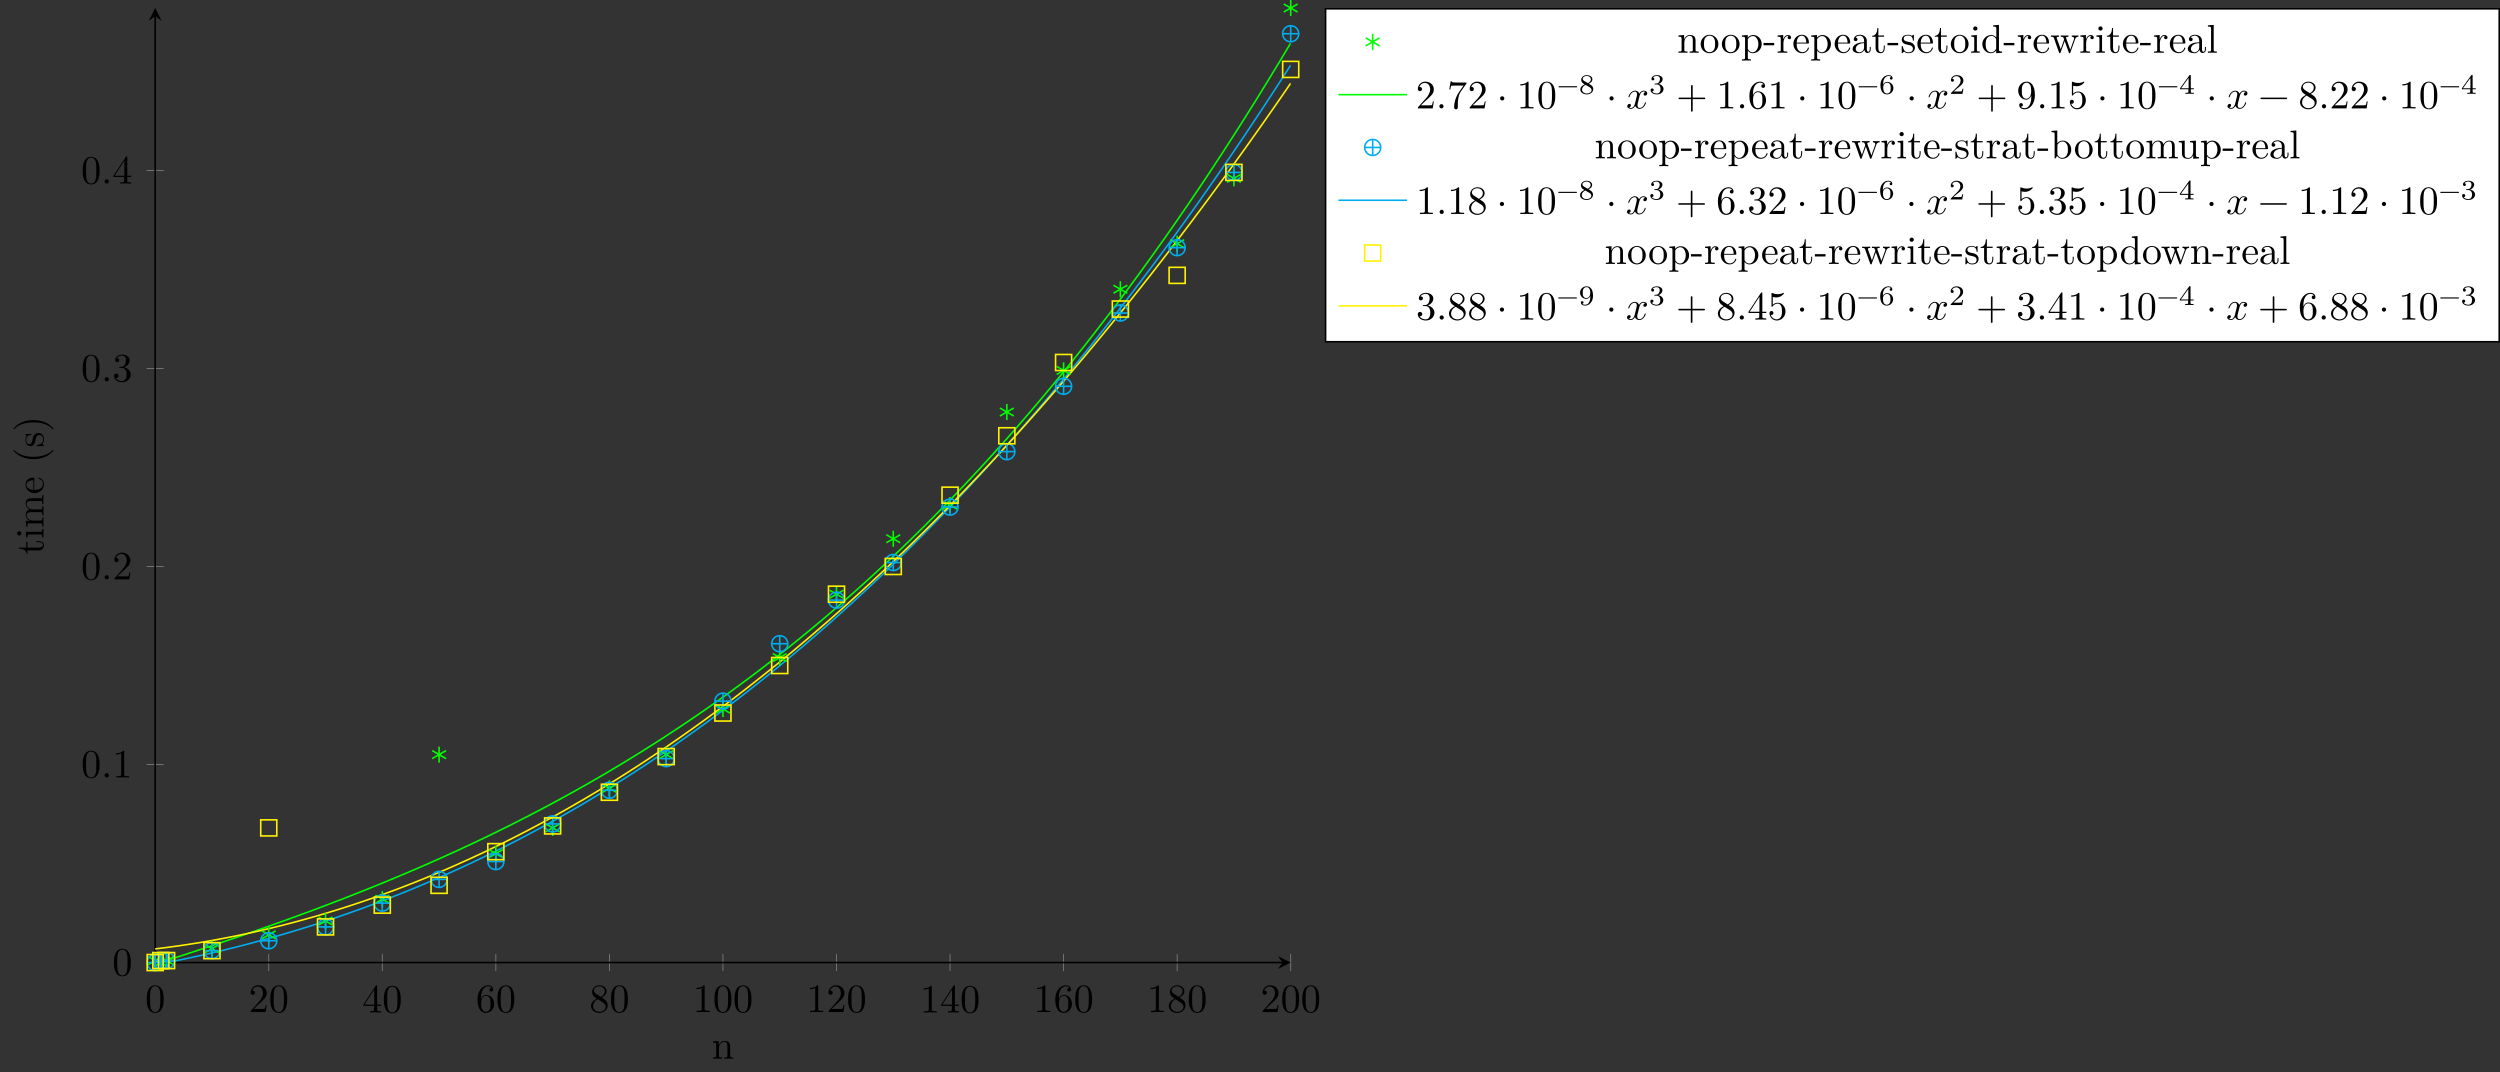 <?xml version="1.0" encoding="UTF-8"?>
<svg xmlns="http://www.w3.org/2000/svg" xmlns:xlink="http://www.w3.org/1999/xlink" width="620.198pt" height="265.962pt" viewBox="0 0 620.198 265.962" version="1.1">
<rect x="0" y="0" width="620.198" height="265.962" fill="#333333" stroke="none"/>
<defs>
<g>
<symbol overflow="visible" id="glyph0-0">
<path style="stroke:none;" d=""/>
</symbol>
<symbol overflow="visible" id="glyph0-1">
<path style="stroke:none;" d="M 4.578 -3.188 C 4.578 -3.984 4.531 -4.781 4.188 -5.516 C 3.734 -6.484 2.906 -6.641 2.5 -6.641 C 1.891 -6.641 1.172 -6.375 0.75 -5.453 C 0.438 -4.766 0.391 -3.984 0.391 -3.188 C 0.391 -2.438 0.422 -1.547 0.844 -0.781 C 1.266 0.016 2 0.219 2.484 0.219 C 3.016 0.219 3.781 0.016 4.219 -0.938 C 4.531 -1.625 4.578 -2.406 4.578 -3.188 Z M 3.766 -3.312 C 3.766 -2.562 3.766 -1.891 3.656 -1.25 C 3.5 -0.297 2.938 0 2.484 0 C 2.094 0 1.5 -0.25 1.328 -1.203 C 1.219 -1.797 1.219 -2.719 1.219 -3.312 C 1.219 -3.953 1.219 -4.609 1.297 -5.141 C 1.484 -6.328 2.234 -6.422 2.484 -6.422 C 2.812 -6.422 3.469 -6.234 3.656 -5.25 C 3.766 -4.688 3.766 -3.938 3.766 -3.312 Z M 3.766 -3.312 "/>
</symbol>
<symbol overflow="visible" id="glyph0-2">
<path style="stroke:none;" d="M 4.469 -1.734 L 4.234 -1.734 C 4.172 -1.438 4.109 -1 4 -0.844 C 3.938 -0.766 3.281 -0.766 3.062 -0.766 L 1.266 -0.766 L 2.328 -1.797 C 3.875 -3.172 4.469 -3.703 4.469 -4.703 C 4.469 -5.844 3.578 -6.641 2.359 -6.641 C 1.234 -6.641 0.5 -5.719 0.5 -4.828 C 0.5 -4.281 1 -4.281 1.031 -4.281 C 1.203 -4.281 1.547 -4.391 1.547 -4.812 C 1.547 -5.062 1.359 -5.328 1.016 -5.328 C 0.938 -5.328 0.922 -5.328 0.891 -5.312 C 1.109 -5.969 1.656 -6.328 2.234 -6.328 C 3.141 -6.328 3.562 -5.516 3.562 -4.703 C 3.562 -3.906 3.078 -3.125 2.516 -2.5 L 0.609 -0.375 C 0.5 -0.266 0.5 -0.234 0.5 0 L 4.203 0 Z M 4.469 -1.734 "/>
</symbol>
<symbol overflow="visible" id="glyph0-3">
<path style="stroke:none;" d="M 4.688 -1.641 L 4.688 -1.953 L 3.703 -1.953 L 3.703 -6.484 C 3.703 -6.688 3.703 -6.75 3.531 -6.75 C 3.453 -6.75 3.422 -6.75 3.344 -6.625 L 0.281 -1.953 L 0.281 -1.641 L 2.938 -1.641 L 2.938 -0.781 C 2.938 -0.422 2.906 -0.312 2.172 -0.312 L 1.969 -0.312 L 1.969 0 C 2.375 -0.031 2.891 -0.031 3.312 -0.031 C 3.734 -0.031 4.25 -0.031 4.672 0 L 4.672 -0.312 L 4.453 -0.312 C 3.719 -0.312 3.703 -0.422 3.703 -0.781 L 3.703 -1.641 Z M 2.984 -1.953 L 0.562 -1.953 L 2.984 -5.672 Z M 2.984 -1.953 "/>
</symbol>
<symbol overflow="visible" id="glyph0-4">
<path style="stroke:none;" d="M 4.562 -2.031 C 4.562 -3.297 3.672 -4.25 2.562 -4.25 C 1.891 -4.25 1.516 -3.75 1.312 -3.266 L 1.312 -3.516 C 1.312 -6.031 2.547 -6.391 3.062 -6.391 C 3.297 -6.391 3.719 -6.328 3.938 -5.984 C 3.781 -5.984 3.391 -5.984 3.391 -5.547 C 3.391 -5.234 3.625 -5.078 3.844 -5.078 C 4 -5.078 4.312 -5.172 4.312 -5.562 C 4.312 -6.156 3.875 -6.641 3.047 -6.641 C 1.766 -6.641 0.422 -5.359 0.422 -3.156 C 0.422 -0.484 1.578 0.219 2.5 0.219 C 3.609 0.219 4.562 -0.719 4.562 -2.031 Z M 3.656 -2.047 C 3.656 -1.562 3.656 -1.062 3.484 -0.703 C 3.188 -0.109 2.734 -0.062 2.5 -0.062 C 1.875 -0.062 1.578 -0.656 1.516 -0.812 C 1.328 -1.281 1.328 -2.078 1.328 -2.25 C 1.328 -3.031 1.656 -4.031 2.547 -4.031 C 2.719 -4.031 3.172 -4.031 3.484 -3.406 C 3.656 -3.047 3.656 -2.531 3.656 -2.047 Z M 3.656 -2.047 "/>
</symbol>
<symbol overflow="visible" id="glyph0-5">
<path style="stroke:none;" d="M 4.562 -1.672 C 4.562 -2.031 4.453 -2.484 4.062 -2.906 C 3.875 -3.109 3.719 -3.203 3.078 -3.609 C 3.797 -3.984 4.281 -4.5 4.281 -5.156 C 4.281 -6.078 3.406 -6.641 2.5 -6.641 C 1.5 -6.641 0.688 -5.906 0.688 -4.969 C 0.688 -4.797 0.703 -4.344 1.125 -3.875 C 1.234 -3.766 1.609 -3.516 1.859 -3.344 C 1.281 -3.047 0.422 -2.5 0.422 -1.5 C 0.422 -0.453 1.438 0.219 2.484 0.219 C 3.609 0.219 4.562 -0.609 4.562 -1.672 Z M 3.844 -5.156 C 3.844 -4.578 3.453 -4.109 2.859 -3.766 L 1.625 -4.562 C 1.172 -4.859 1.125 -5.188 1.125 -5.359 C 1.125 -5.969 1.781 -6.391 2.484 -6.391 C 3.203 -6.391 3.844 -5.875 3.844 -5.156 Z M 4.062 -1.312 C 4.062 -0.578 3.312 -0.062 2.5 -0.062 C 1.641 -0.062 0.922 -0.672 0.922 -1.5 C 0.922 -2.078 1.234 -2.719 2.078 -3.188 L 3.312 -2.406 C 3.594 -2.219 4.062 -1.922 4.062 -1.312 Z M 4.062 -1.312 "/>
</symbol>
<symbol overflow="visible" id="glyph0-6">
<path style="stroke:none;" d="M 4.172 0 L 4.172 -0.312 L 3.859 -0.312 C 2.953 -0.312 2.938 -0.422 2.938 -0.781 L 2.938 -6.375 C 2.938 -6.625 2.938 -6.641 2.703 -6.641 C 2.078 -6 1.203 -6 0.891 -6 L 0.891 -5.688 C 1.094 -5.688 1.672 -5.688 2.188 -5.953 L 2.188 -0.781 C 2.188 -0.422 2.156 -0.312 1.266 -0.312 L 0.953 -0.312 L 0.953 0 C 1.297 -0.031 2.156 -0.031 2.562 -0.031 C 2.953 -0.031 3.828 -0.031 4.172 0 Z M 4.172 0 "/>
</symbol>
<symbol overflow="visible" id="glyph0-7">
<path style="stroke:none;" d="M 1.906 -0.531 C 1.906 -0.812 1.672 -1.062 1.391 -1.062 C 1.094 -1.062 0.859 -0.812 0.859 -0.531 C 0.859 -0.234 1.094 0 1.391 0 C 1.672 0 1.906 -0.234 1.906 -0.531 Z M 1.906 -0.531 "/>
</symbol>
<symbol overflow="visible" id="glyph0-8">
<path style="stroke:none;" d="M 4.562 -1.703 C 4.562 -2.516 3.922 -3.297 2.891 -3.516 C 3.703 -3.781 4.281 -4.469 4.281 -5.266 C 4.281 -6.078 3.406 -6.641 2.453 -6.641 C 1.453 -6.641 0.688 -6.047 0.688 -5.281 C 0.688 -4.953 0.906 -4.766 1.203 -4.766 C 1.5 -4.766 1.703 -4.984 1.703 -5.281 C 1.703 -5.766 1.234 -5.766 1.094 -5.766 C 1.391 -6.266 2.047 -6.391 2.406 -6.391 C 2.828 -6.391 3.375 -6.172 3.375 -5.281 C 3.375 -5.156 3.344 -4.578 3.094 -4.141 C 2.797 -3.656 2.453 -3.625 2.203 -3.625 C 2.125 -3.609 1.891 -3.594 1.812 -3.594 C 1.734 -3.578 1.672 -3.562 1.672 -3.469 C 1.672 -3.359 1.734 -3.359 1.906 -3.359 L 2.344 -3.359 C 3.156 -3.359 3.531 -2.688 3.531 -1.703 C 3.531 -0.344 2.844 -0.062 2.406 -0.062 C 1.969 -0.062 1.219 -0.234 0.875 -0.812 C 1.219 -0.766 1.531 -0.984 1.531 -1.359 C 1.531 -1.719 1.266 -1.922 0.984 -1.922 C 0.734 -1.922 0.422 -1.781 0.422 -1.344 C 0.422 -0.438 1.344 0.219 2.438 0.219 C 3.656 0.219 4.562 -0.688 4.562 -1.703 Z M 4.562 -1.703 "/>
</symbol>
<symbol overflow="visible" id="glyph0-9">
<path style="stroke:none;" d="M 4.828 -6.422 L 2.406 -6.422 C 1.203 -6.422 1.172 -6.547 1.141 -6.734 L 0.891 -6.734 L 0.562 -4.688 L 0.812 -4.688 C 0.844 -4.844 0.922 -5.469 1.062 -5.594 C 1.125 -5.656 1.906 -5.656 2.031 -5.656 L 4.094 -5.656 L 2.984 -4.078 C 2.078 -2.734 1.75 -1.344 1.75 -0.328 C 1.75 -0.234 1.75 0.219 2.219 0.219 C 2.672 0.219 2.672 -0.234 2.672 -0.328 L 2.672 -0.844 C 2.672 -1.391 2.703 -1.938 2.781 -2.469 C 2.828 -2.703 2.953 -3.562 3.406 -4.172 L 4.75 -6.078 C 4.828 -6.188 4.828 -6.203 4.828 -6.422 Z M 4.828 -6.422 "/>
</symbol>
<symbol overflow="visible" id="glyph0-10">
<path style="stroke:none;" d="M 1.906 -2.5 C 1.906 -2.781 1.672 -3.016 1.391 -3.016 C 1.094 -3.016 0.859 -2.781 0.859 -2.5 C 0.859 -2.203 1.094 -1.969 1.391 -1.969 C 1.672 -1.969 1.906 -2.203 1.906 -2.5 Z M 1.906 -2.5 "/>
</symbol>
<symbol overflow="visible" id="glyph0-11">
<path style="stroke:none;" d="M 5.25 -3.75 C 5.25 -4.266 4.672 -4.406 4.328 -4.406 C 3.75 -4.406 3.406 -3.875 3.281 -3.656 C 3.031 -4.312 2.5 -4.406 2.203 -4.406 C 1.172 -4.406 0.594 -3.125 0.594 -2.875 C 0.594 -2.766 0.719 -2.766 0.719 -2.766 C 0.797 -2.766 0.828 -2.797 0.844 -2.875 C 1.188 -3.938 1.844 -4.188 2.188 -4.188 C 2.375 -4.188 2.719 -4.094 2.719 -3.516 C 2.719 -3.203 2.547 -2.547 2.188 -1.141 C 2.031 -0.531 1.672 -0.109 1.234 -0.109 C 1.172 -0.109 0.953 -0.109 0.734 -0.234 C 0.984 -0.297 1.203 -0.5 1.203 -0.781 C 1.203 -1.047 0.984 -1.125 0.844 -1.125 C 0.531 -1.125 0.297 -0.875 0.297 -0.547 C 0.297 -0.094 0.781 0.109 1.219 0.109 C 1.891 0.109 2.25 -0.594 2.266 -0.641 C 2.391 -0.281 2.75 0.109 3.344 0.109 C 4.375 0.109 4.938 -1.172 4.938 -1.422 C 4.938 -1.531 4.859 -1.531 4.828 -1.531 C 4.734 -1.531 4.719 -1.484 4.688 -1.422 C 4.359 -0.344 3.688 -0.109 3.375 -0.109 C 2.984 -0.109 2.828 -0.422 2.828 -0.766 C 2.828 -0.984 2.875 -1.203 2.984 -1.641 L 3.328 -3.016 C 3.391 -3.266 3.625 -4.188 4.312 -4.188 C 4.359 -4.188 4.609 -4.188 4.812 -4.062 C 4.531 -4 4.344 -3.766 4.344 -3.516 C 4.344 -3.359 4.453 -3.172 4.719 -3.172 C 4.938 -3.172 5.25 -3.344 5.25 -3.75 Z M 5.25 -3.75 "/>
</symbol>
<symbol overflow="visible" id="glyph0-12">
<path style="stroke:none;" d="M 7.203 -2.5 C 7.203 -2.609 7.109 -2.688 7 -2.688 L 4.078 -2.688 L 4.078 -5.609 C 4.078 -5.719 3.984 -5.812 3.875 -5.812 C 3.766 -5.812 3.672 -5.719 3.672 -5.609 L 3.672 -2.688 L 0.75 -2.688 C 0.641 -2.688 0.562 -2.609 0.562 -2.5 C 0.562 -2.375 0.641 -2.297 0.75 -2.297 L 3.672 -2.297 L 3.672 0.625 C 3.672 0.734 3.766 0.828 3.875 0.828 C 3.984 0.828 4.078 0.734 4.078 0.625 L 4.078 -2.297 L 7 -2.297 C 7.109 -2.297 7.203 -2.375 7.203 -2.5 Z M 7.203 -2.5 "/>
</symbol>
<symbol overflow="visible" id="glyph0-13">
<path style="stroke:none;" d="M 4.562 -3.281 C 4.562 -5.969 3.406 -6.641 2.516 -6.641 C 1.969 -6.641 1.484 -6.453 1.062 -6.016 C 0.641 -5.562 0.422 -5.141 0.422 -4.391 C 0.422 -3.156 1.297 -2.172 2.406 -2.172 C 3.016 -2.172 3.422 -2.594 3.656 -3.172 L 3.656 -2.844 C 3.656 -0.516 2.625 -0.062 2.047 -0.062 C 1.875 -0.062 1.328 -0.078 1.062 -0.422 C 1.5 -0.422 1.578 -0.703 1.578 -0.875 C 1.578 -1.188 1.344 -1.328 1.125 -1.328 C 0.969 -1.328 0.672 -1.25 0.672 -0.859 C 0.672 -0.188 1.203 0.219 2.047 0.219 C 3.344 0.219 4.562 -1.141 4.562 -3.281 Z M 3.641 -4.203 C 3.641 -3.375 3.297 -2.406 2.422 -2.406 C 2.266 -2.406 1.797 -2.406 1.5 -3.031 C 1.312 -3.406 1.312 -3.891 1.312 -4.391 C 1.312 -4.922 1.312 -5.391 1.531 -5.766 C 1.797 -6.266 2.172 -6.391 2.516 -6.391 C 2.984 -6.391 3.312 -6.047 3.484 -5.609 C 3.594 -5.281 3.641 -4.656 3.641 -4.203 Z M 3.641 -4.203 "/>
</symbol>
<symbol overflow="visible" id="glyph0-14">
<path style="stroke:none;" d="M 4.469 -2 C 4.469 -3.188 3.656 -4.188 2.578 -4.188 C 2.109 -4.188 1.672 -4.031 1.312 -3.672 L 1.312 -5.625 C 1.516 -5.562 1.844 -5.5 2.156 -5.5 C 3.391 -5.5 4.094 -6.406 4.094 -6.531 C 4.094 -6.594 4.062 -6.641 3.984 -6.641 C 3.984 -6.641 3.953 -6.641 3.906 -6.609 C 3.703 -6.516 3.219 -6.312 2.547 -6.312 C 2.156 -6.312 1.688 -6.391 1.219 -6.594 C 1.141 -6.625 1.109 -6.625 1.109 -6.625 C 1 -6.625 1 -6.547 1 -6.391 L 1 -3.438 C 1 -3.266 1 -3.188 1.141 -3.188 C 1.219 -3.188 1.234 -3.203 1.281 -3.266 C 1.391 -3.422 1.75 -3.969 2.562 -3.969 C 3.078 -3.969 3.328 -3.516 3.406 -3.328 C 3.562 -2.953 3.594 -2.578 3.594 -2.078 C 3.594 -1.719 3.594 -1.125 3.344 -0.703 C 3.109 -0.312 2.734 -0.062 2.281 -0.062 C 1.562 -0.062 0.984 -0.594 0.812 -1.172 C 0.844 -1.172 0.875 -1.156 0.984 -1.156 C 1.312 -1.156 1.484 -1.406 1.484 -1.641 C 1.484 -1.891 1.312 -2.141 0.984 -2.141 C 0.844 -2.141 0.5 -2.062 0.5 -1.609 C 0.5 -0.75 1.188 0.219 2.297 0.219 C 3.453 0.219 4.469 -0.734 4.469 -2 Z M 4.469 -2 "/>
</symbol>
<symbol overflow="visible" id="glyph0-15">
<path style="stroke:none;" d="M 7.203 -2.5 C 7.203 -2.609 7.109 -2.688 7 -2.688 L 0.75 -2.688 C 0.641 -2.688 0.562 -2.609 0.562 -2.5 C 0.562 -2.375 0.641 -2.297 0.75 -2.297 L 7 -2.297 C 7.109 -2.297 7.203 -2.375 7.203 -2.5 Z M 7.203 -2.5 "/>
</symbol>
<symbol overflow="visible" id="glyph1-0">
<path style="stroke:none;" d=""/>
</symbol>
<symbol overflow="visible" id="glyph1-1">
<path style="stroke:none;" d="M 5.328 0 L 5.328 -0.312 C 4.812 -0.312 4.562 -0.312 4.562 -0.609 L 4.562 -2.516 C 4.562 -3.375 4.562 -3.672 4.25 -4.031 C 4.109 -4.203 3.781 -4.406 3.203 -4.406 C 2.469 -4.406 2 -3.984 1.719 -3.359 L 1.719 -4.406 L 0.312 -4.297 L 0.312 -3.984 C 1.016 -3.984 1.094 -3.922 1.094 -3.422 L 1.094 -0.75 C 1.094 -0.312 0.984 -0.312 0.312 -0.312 L 0.312 0 L 1.453 -0.031 L 2.562 0 L 2.562 -0.312 C 1.891 -0.312 1.781 -0.312 1.781 -0.75 L 1.781 -2.594 C 1.781 -3.625 2.5 -4.188 3.125 -4.188 C 3.766 -4.188 3.875 -3.656 3.875 -3.078 L 3.875 -0.75 C 3.875 -0.312 3.766 -0.312 3.094 -0.312 L 3.094 0 L 4.219 -0.031 Z M 5.328 0 "/>
</symbol>
<symbol overflow="visible" id="glyph1-2">
<path style="stroke:none;" d="M 4.688 -2.141 C 4.688 -3.406 3.703 -4.469 2.5 -4.469 C 1.25 -4.469 0.281 -3.375 0.281 -2.141 C 0.281 -0.844 1.312 0.109 2.484 0.109 C 3.688 0.109 4.688 -0.875 4.688 -2.141 Z M 3.875 -2.219 C 3.875 -1.859 3.875 -1.312 3.656 -0.875 C 3.422 -0.422 2.984 -0.141 2.5 -0.141 C 2.062 -0.141 1.625 -0.344 1.359 -0.812 C 1.109 -1.25 1.109 -1.859 1.109 -2.219 C 1.109 -2.609 1.109 -3.141 1.344 -3.578 C 1.609 -4.031 2.078 -4.25 2.484 -4.25 C 2.922 -4.25 3.344 -4.031 3.609 -3.594 C 3.875 -3.172 3.875 -2.594 3.875 -2.219 Z M 3.875 -2.219 "/>
</symbol>
<symbol overflow="visible" id="glyph1-3">
<path style="stroke:none;" d="M 5.188 -2.156 C 5.188 -3.422 4.234 -4.406 3.109 -4.406 C 2.328 -4.406 1.906 -3.969 1.719 -3.75 L 1.719 -4.406 L 0.281 -4.297 L 0.281 -3.984 C 0.984 -3.984 1.062 -3.922 1.062 -3.484 L 1.062 1.172 C 1.062 1.625 0.953 1.625 0.281 1.625 L 0.281 1.938 L 1.391 1.906 L 2.516 1.938 L 2.516 1.625 C 1.859 1.625 1.75 1.625 1.75 1.172 L 1.75 -0.594 C 1.797 -0.422 2.219 0.109 2.969 0.109 C 4.156 0.109 5.188 -0.875 5.188 -2.156 Z M 4.359 -2.156 C 4.359 -0.953 3.672 -0.109 2.938 -0.109 C 2.531 -0.109 2.156 -0.312 1.891 -0.719 C 1.75 -0.922 1.75 -0.938 1.75 -1.141 L 1.75 -3.359 C 2.031 -3.875 2.516 -4.156 3.031 -4.156 C 3.766 -4.156 4.359 -3.281 4.359 -2.156 Z M 4.359 -2.156 "/>
</symbol>
<symbol overflow="visible" id="glyph1-4">
<path style="stroke:none;" d="M 2.75 -1.859 L 2.75 -2.438 L 0.109 -2.438 L 0.109 -1.859 Z M 2.75 -1.859 "/>
</symbol>
<symbol overflow="visible" id="glyph1-5">
<path style="stroke:none;" d="M 3.625 -3.797 C 3.625 -4.109 3.312 -4.406 2.891 -4.406 C 2.156 -4.406 1.797 -3.734 1.672 -3.312 L 1.672 -4.406 L 0.281 -4.297 L 0.281 -3.984 C 0.984 -3.984 1.062 -3.922 1.062 -3.422 L 1.062 -0.75 C 1.062 -0.312 0.953 -0.312 0.281 -0.312 L 0.281 0 L 1.422 -0.031 C 1.812 -0.031 2.281 -0.031 2.688 0 L 2.688 -0.312 L 2.469 -0.312 C 1.734 -0.312 1.719 -0.422 1.719 -0.781 L 1.719 -2.312 C 1.719 -3.297 2.141 -4.188 2.891 -4.188 C 2.953 -4.188 2.984 -4.188 3 -4.172 C 2.969 -4.172 2.766 -4.047 2.766 -3.781 C 2.766 -3.516 2.984 -3.359 3.203 -3.359 C 3.375 -3.359 3.625 -3.484 3.625 -3.797 Z M 3.625 -3.797 "/>
</symbol>
<symbol overflow="visible" id="glyph1-6">
<path style="stroke:none;" d="M 4.141 -1.188 C 4.141 -1.281 4.062 -1.312 4 -1.312 C 3.922 -1.312 3.891 -1.25 3.875 -1.172 C 3.531 -0.141 2.625 -0.141 2.531 -0.141 C 2.031 -0.141 1.641 -0.438 1.406 -0.812 C 1.109 -1.281 1.109 -1.938 1.109 -2.297 L 3.891 -2.297 C 4.109 -2.297 4.141 -2.297 4.141 -2.516 C 4.141 -3.5 3.594 -4.469 2.359 -4.469 C 1.203 -4.469 0.281 -3.438 0.281 -2.188 C 0.281 -0.859 1.328 0.109 2.469 0.109 C 3.688 0.109 4.141 -1 4.141 -1.188 Z M 3.484 -2.516 L 1.109 -2.516 C 1.172 -4 2.016 -4.25 2.359 -4.25 C 3.375 -4.25 3.484 -2.906 3.484 -2.516 Z M 3.484 -2.516 "/>
</symbol>
<symbol overflow="visible" id="glyph1-7">
<path style="stroke:none;" d="M 4.812 -0.891 L 4.812 -1.453 L 4.562 -1.453 L 4.562 -0.891 C 4.562 -0.312 4.312 -0.25 4.203 -0.25 C 3.875 -0.25 3.844 -0.703 3.844 -0.75 L 3.844 -2.734 C 3.844 -3.156 3.844 -3.547 3.484 -3.922 C 3.094 -4.312 2.594 -4.469 2.109 -4.469 C 1.297 -4.469 0.609 -4 0.609 -3.344 C 0.609 -3.047 0.812 -2.875 1.062 -2.875 C 1.344 -2.875 1.531 -3.078 1.531 -3.328 C 1.531 -3.453 1.469 -3.781 1.016 -3.781 C 1.281 -4.141 1.781 -4.25 2.094 -4.25 C 2.578 -4.25 3.156 -3.859 3.156 -2.969 L 3.156 -2.609 C 2.641 -2.578 1.938 -2.547 1.312 -2.25 C 0.562 -1.906 0.312 -1.391 0.312 -0.953 C 0.312 -0.141 1.281 0.109 1.906 0.109 C 2.578 0.109 3.031 -0.297 3.219 -0.75 C 3.266 -0.359 3.531 0.062 4 0.062 C 4.203 0.062 4.812 -0.078 4.812 -0.891 Z M 3.156 -1.391 C 3.156 -0.453 2.438 -0.109 1.984 -0.109 C 1.5 -0.109 1.094 -0.453 1.094 -0.953 C 1.094 -1.5 1.5 -2.328 3.156 -2.391 Z M 3.156 -1.391 "/>
</symbol>
<symbol overflow="visible" id="glyph1-8">
<path style="stroke:none;" d="M 3.312 -1.234 L 3.312 -1.797 L 3.062 -1.797 L 3.062 -1.25 C 3.062 -0.516 2.766 -0.141 2.391 -0.141 C 1.719 -0.141 1.719 -1.047 1.719 -1.219 L 1.719 -3.984 L 3.156 -3.984 L 3.156 -4.297 L 1.719 -4.297 L 1.719 -6.125 L 1.469 -6.125 C 1.469 -5.312 1.172 -4.25 0.188 -4.203 L 0.188 -3.984 L 1.031 -3.984 L 1.031 -1.234 C 1.031 -0.016 1.969 0.109 2.328 0.109 C 3.031 0.109 3.312 -0.594 3.312 -1.234 Z M 3.312 -1.234 "/>
</symbol>
<symbol overflow="visible" id="glyph1-9">
<path style="stroke:none;" d="M 3.594 -1.281 C 3.594 -1.797 3.297 -2.109 3.172 -2.219 C 2.844 -2.547 2.453 -2.625 2.031 -2.703 C 1.469 -2.812 0.812 -2.938 0.812 -3.516 C 0.812 -3.875 1.062 -4.281 1.922 -4.281 C 3.016 -4.281 3.078 -3.375 3.094 -3.078 C 3.094 -2.984 3.203 -2.984 3.203 -2.984 C 3.344 -2.984 3.344 -3.031 3.344 -3.219 L 3.344 -4.234 C 3.344 -4.391 3.344 -4.469 3.234 -4.469 C 3.188 -4.469 3.156 -4.469 3.031 -4.344 C 3 -4.312 2.906 -4.219 2.859 -4.188 C 2.484 -4.469 2.078 -4.469 1.922 -4.469 C 0.703 -4.469 0.328 -3.797 0.328 -3.234 C 0.328 -2.891 0.484 -2.609 0.75 -2.391 C 1.078 -2.141 1.359 -2.078 2.078 -1.938 C 2.297 -1.891 3.109 -1.734 3.109 -1.016 C 3.109 -0.516 2.766 -0.109 1.984 -0.109 C 1.141 -0.109 0.781 -0.672 0.594 -1.531 C 0.562 -1.656 0.562 -1.688 0.453 -1.688 C 0.328 -1.688 0.328 -1.625 0.328 -1.453 L 0.328 -0.125 C 0.328 0.047 0.328 0.109 0.438 0.109 C 0.484 0.109 0.5 0.094 0.688 -0.094 C 0.703 -0.109 0.703 -0.125 0.891 -0.312 C 1.328 0.094 1.781 0.109 1.984 0.109 C 3.125 0.109 3.594 -0.562 3.594 -1.281 Z M 3.594 -1.281 "/>
</symbol>
<symbol overflow="visible" id="glyph1-10">
<path style="stroke:none;" d="M 2.469 0 L 2.469 -0.312 C 1.797 -0.312 1.766 -0.359 1.766 -0.75 L 1.766 -4.406 L 0.375 -4.297 L 0.375 -3.984 C 1.016 -3.984 1.109 -3.922 1.109 -3.438 L 1.109 -0.75 C 1.109 -0.312 1 -0.312 0.328 -0.312 L 0.328 0 L 1.422 -0.031 C 1.781 -0.031 2.125 -0.016 2.469 0 Z M 1.906 -6.016 C 1.906 -6.297 1.688 -6.547 1.391 -6.547 C 1.047 -6.547 0.844 -6.266 0.844 -6.016 C 0.844 -5.75 1.078 -5.5 1.375 -5.5 C 1.719 -5.5 1.906 -5.766 1.906 -6.016 Z M 1.906 -6.016 "/>
</symbol>
<symbol overflow="visible" id="glyph1-11">
<path style="stroke:none;" d="M 5.25 0 L 5.25 -0.312 C 4.562 -0.312 4.469 -0.375 4.469 -0.875 L 4.469 -6.922 L 3.047 -6.812 L 3.047 -6.5 C 3.734 -6.5 3.812 -6.438 3.812 -5.938 L 3.812 -3.781 C 3.531 -4.141 3.094 -4.406 2.562 -4.406 C 1.391 -4.406 0.344 -3.422 0.344 -2.141 C 0.344 -0.875 1.312 0.109 2.453 0.109 C 3.094 0.109 3.531 -0.234 3.781 -0.547 L 3.781 0.109 Z M 3.781 -1.172 C 3.781 -1 3.781 -0.984 3.672 -0.812 C 3.375 -0.328 2.938 -0.109 2.5 -0.109 C 2.047 -0.109 1.688 -0.375 1.453 -0.75 C 1.203 -1.156 1.172 -1.719 1.172 -2.141 C 1.172 -2.5 1.188 -3.094 1.469 -3.547 C 1.688 -3.859 2.062 -4.188 2.609 -4.188 C 2.953 -4.188 3.375 -4.031 3.672 -3.594 C 3.781 -3.422 3.781 -3.406 3.781 -3.219 Z M 3.781 -1.172 "/>
</symbol>
<symbol overflow="visible" id="glyph1-12">
<path style="stroke:none;" d="M 7.016 -3.984 L 7.016 -4.297 C 6.781 -4.281 6.5 -4.266 6.281 -4.266 L 5.359 -4.297 L 5.359 -3.984 C 5.719 -3.984 5.938 -3.797 5.938 -3.516 C 5.938 -3.453 5.938 -3.422 5.875 -3.297 L 4.969 -0.75 L 3.984 -3.531 C 3.953 -3.656 3.938 -3.672 3.938 -3.719 C 3.938 -3.984 4.328 -3.984 4.531 -3.984 L 4.531 -4.297 L 3.484 -4.266 C 3.188 -4.266 2.906 -4.281 2.609 -4.297 L 2.609 -3.984 C 2.969 -3.984 3.125 -3.969 3.234 -3.844 C 3.281 -3.781 3.391 -3.484 3.453 -3.297 L 2.609 -0.875 L 1.656 -3.531 C 1.609 -3.656 1.609 -3.672 1.609 -3.719 C 1.609 -3.984 2 -3.984 2.188 -3.984 L 2.188 -4.297 L 1.109 -4.266 L 0.172 -4.297 L 0.172 -3.984 C 0.672 -3.984 0.797 -3.953 0.922 -3.641 L 2.172 -0.109 C 2.219 0.031 2.25 0.109 2.375 0.109 C 2.516 0.109 2.531 0.047 2.578 -0.094 L 3.594 -2.906 L 4.609 -0.078 C 4.641 0.031 4.672 0.109 4.812 0.109 C 4.938 0.109 4.969 0.016 5 -0.078 L 6.172 -3.344 C 6.344 -3.844 6.656 -3.984 7.016 -3.984 Z M 7.016 -3.984 "/>
</symbol>
<symbol overflow="visible" id="glyph1-13">
<path style="stroke:none;" d="M 2.547 0 L 2.547 -0.312 C 1.875 -0.312 1.766 -0.312 1.766 -0.75 L 1.766 -6.922 L 0.328 -6.812 L 0.328 -6.5 C 1.031 -6.5 1.109 -6.438 1.109 -5.938 L 1.109 -0.75 C 1.109 -0.312 1 -0.312 0.328 -0.312 L 0.328 0 L 1.438 -0.031 Z M 2.547 0 "/>
</symbol>
<symbol overflow="visible" id="glyph1-14">
<path style="stroke:none;" d="M 5.188 -2.156 C 5.188 -3.422 4.219 -4.406 3.078 -4.406 C 2.297 -4.406 1.875 -3.938 1.719 -3.766 L 1.719 -6.922 L 0.281 -6.812 L 0.281 -6.5 C 0.984 -6.5 1.062 -6.438 1.062 -5.938 L 1.062 0 L 1.312 0 L 1.672 -0.625 C 1.812 -0.391 2.234 0.109 2.969 0.109 C 4.156 0.109 5.188 -0.875 5.188 -2.156 Z M 4.359 -2.156 C 4.359 -1.797 4.344 -1.203 4.062 -0.75 C 3.844 -0.438 3.469 -0.109 2.938 -0.109 C 2.484 -0.109 2.125 -0.344 1.891 -0.719 C 1.75 -0.922 1.75 -0.953 1.75 -1.141 L 1.75 -3.188 C 1.75 -3.375 1.75 -3.391 1.859 -3.547 C 2.25 -4.109 2.797 -4.188 3.031 -4.188 C 3.484 -4.188 3.844 -3.922 4.078 -3.547 C 4.344 -3.141 4.359 -2.578 4.359 -2.156 Z M 4.359 -2.156 "/>
</symbol>
<symbol overflow="visible" id="glyph1-15">
<path style="stroke:none;" d="M 8.109 0 L 8.109 -0.312 C 7.594 -0.312 7.344 -0.312 7.328 -0.609 L 7.328 -2.516 C 7.328 -3.375 7.328 -3.672 7.016 -4.031 C 6.875 -4.203 6.547 -4.406 5.969 -4.406 C 5.141 -4.406 4.688 -3.812 4.531 -3.422 C 4.391 -4.297 3.656 -4.406 3.203 -4.406 C 2.469 -4.406 2 -3.984 1.719 -3.359 L 1.719 -4.406 L 0.312 -4.297 L 0.312 -3.984 C 1.016 -3.984 1.094 -3.922 1.094 -3.422 L 1.094 -0.75 C 1.094 -0.312 0.984 -0.312 0.312 -0.312 L 0.312 0 L 1.453 -0.031 L 2.562 0 L 2.562 -0.312 C 1.891 -0.312 1.781 -0.312 1.781 -0.75 L 1.781 -2.594 C 1.781 -3.625 2.5 -4.188 3.125 -4.188 C 3.766 -4.188 3.875 -3.656 3.875 -3.078 L 3.875 -0.75 C 3.875 -0.312 3.766 -0.312 3.094 -0.312 L 3.094 0 L 4.219 -0.031 L 5.328 0 L 5.328 -0.312 C 4.672 -0.312 4.562 -0.312 4.562 -0.75 L 4.562 -2.594 C 4.562 -3.625 5.266 -4.188 5.906 -4.188 C 6.531 -4.188 6.641 -3.656 6.641 -3.078 L 6.641 -0.75 C 6.641 -0.312 6.531 -0.312 5.859 -0.312 L 5.859 0 L 6.984 -0.031 Z M 8.109 0 "/>
</symbol>
<symbol overflow="visible" id="glyph1-16">
<path style="stroke:none;" d="M 5.328 0 L 5.328 -0.312 C 4.641 -0.312 4.562 -0.375 4.562 -0.875 L 4.562 -4.406 L 3.094 -4.297 L 3.094 -3.984 C 3.781 -3.984 3.875 -3.922 3.875 -3.422 L 3.875 -1.656 C 3.875 -0.781 3.391 -0.109 2.656 -0.109 C 1.828 -0.109 1.781 -0.578 1.781 -1.094 L 1.781 -4.406 L 0.312 -4.297 L 0.312 -3.984 C 1.094 -3.984 1.094 -3.953 1.094 -3.078 L 1.094 -1.578 C 1.094 -0.797 1.094 0.109 2.609 0.109 C 3.172 0.109 3.609 -0.172 3.891 -0.781 L 3.891 0.109 Z M 5.328 0 "/>
</symbol>
<symbol overflow="visible" id="glyph2-0">
<path style="stroke:none;" d=""/>
</symbol>
<symbol overflow="visible" id="glyph2-1">
<path style="stroke:none;" d="M -1.234 -3.312 L -1.797 -3.312 L -1.797 -3.062 L -1.25 -3.062 C -0.516 -3.062 -0.141 -2.766 -0.141 -2.391 C -0.141 -1.719 -1.047 -1.719 -1.219 -1.719 L -3.984 -1.719 L -3.984 -3.156 L -4.297 -3.156 L -4.297 -1.719 L -6.125 -1.719 L -6.125 -1.469 C -5.312 -1.469 -4.25 -1.172 -4.203 -0.188 L -3.984 -0.188 L -3.984 -1.031 L -1.234 -1.031 C -0.016 -1.031 0.109 -1.969 0.109 -2.328 C 0.109 -3.031 -0.594 -3.312 -1.234 -3.312 Z M -1.234 -3.312 "/>
</symbol>
<symbol overflow="visible" id="glyph2-2">
<path style="stroke:none;" d="M 0 -2.469 L -0.312 -2.469 C -0.312 -1.797 -0.359 -1.766 -0.75 -1.766 L -4.406 -1.766 L -4.297 -0.375 L -3.984 -0.375 C -3.984 -1.016 -3.922 -1.109 -3.438 -1.109 L -0.75 -1.109 C -0.312 -1.109 -0.312 -1 -0.312 -0.328 L 0 -0.328 L -0.031 -1.422 C -0.031 -1.781 -0.016 -2.125 0 -2.469 Z M -6.016 -1.906 C -6.297 -1.906 -6.547 -1.688 -6.547 -1.391 C -6.547 -1.047 -6.266 -0.844 -6.016 -0.844 C -5.75 -0.844 -5.5 -1.078 -5.5 -1.375 C -5.5 -1.719 -5.766 -1.906 -6.016 -1.906 Z M -6.016 -1.906 "/>
</symbol>
<symbol overflow="visible" id="glyph2-3">
<path style="stroke:none;" d="M 0 -8.109 L -0.312 -8.109 C -0.312 -7.594 -0.312 -7.344 -0.609 -7.328 L -2.516 -7.328 C -3.375 -7.328 -3.672 -7.328 -4.031 -7.016 C -4.203 -6.875 -4.406 -6.547 -4.406 -5.969 C -4.406 -5.141 -3.812 -4.688 -3.422 -4.531 C -4.297 -4.391 -4.406 -3.656 -4.406 -3.203 C -4.406 -2.469 -3.984 -2 -3.359 -1.719 L -4.406 -1.719 L -4.297 -0.312 L -3.984 -0.312 C -3.984 -1.016 -3.922 -1.094 -3.422 -1.094 L -0.75 -1.094 C -0.312 -1.094 -0.312 -0.984 -0.312 -0.312 L 0 -0.312 L -0.031 -1.453 L 0 -2.562 L -0.312 -2.562 C -0.312 -1.891 -0.312 -1.781 -0.75 -1.781 L -2.594 -1.781 C -3.625 -1.781 -4.188 -2.5 -4.188 -3.125 C -4.188 -3.766 -3.656 -3.875 -3.078 -3.875 L -0.75 -3.875 C -0.312 -3.875 -0.312 -3.766 -0.312 -3.094 L 0 -3.094 L -0.031 -4.219 L 0 -5.328 L -0.312 -5.328 C -0.312 -4.672 -0.312 -4.562 -0.75 -4.562 L -2.594 -4.562 C -3.625 -4.562 -4.188 -5.266 -4.188 -5.906 C -4.188 -6.531 -3.656 -6.641 -3.078 -6.641 L -0.75 -6.641 C -0.312 -6.641 -0.312 -6.531 -0.312 -5.859 L 0 -5.859 L -0.031 -6.984 Z M 0 -8.109 "/>
</symbol>
<symbol overflow="visible" id="glyph2-4">
<path style="stroke:none;" d="M -1.188 -4.141 C -1.281 -4.141 -1.312 -4.062 -1.312 -4 C -1.312 -3.922 -1.25 -3.891 -1.172 -3.875 C -0.141 -3.531 -0.141 -2.625 -0.141 -2.531 C -0.141 -2.031 -0.438 -1.641 -0.812 -1.406 C -1.281 -1.109 -1.938 -1.109 -2.297 -1.109 L -2.297 -3.891 C -2.297 -4.109 -2.297 -4.141 -2.516 -4.141 C -3.5 -4.141 -4.469 -3.594 -4.469 -2.359 C -4.469 -1.203 -3.438 -0.281 -2.188 -0.281 C -0.859 -0.281 0.109 -1.328 0.109 -2.469 C 0.109 -3.688 -1 -4.141 -1.188 -4.141 Z M -2.516 -3.484 L -2.516 -1.109 C -4 -1.172 -4.25 -2.016 -4.25 -2.359 C -4.25 -3.375 -2.906 -3.484 -2.516 -3.484 Z M -2.516 -3.484 "/>
</symbol>
<symbol overflow="visible" id="glyph2-5">
<path style="stroke:none;" d="M 2.391 -3.297 C 2.359 -3.297 2.344 -3.297 2.172 -3.125 C 0.922 -1.891 -0.969 -1.562 -2.5 -1.562 C -4.234 -1.562 -5.969 -1.938 -7.203 -3.172 C -7.328 -3.297 -7.344 -3.297 -7.375 -3.297 C -7.453 -3.297 -7.484 -3.266 -7.484 -3.203 C -7.484 -3.094 -6.797 -2.203 -5.531 -1.609 C -4.438 -1.109 -3.328 -0.984 -2.5 -0.984 C -1.719 -0.984 -0.516 -1.094 0.625 -1.641 C 1.844 -2.25 2.5 -3.094 2.5 -3.203 C 2.5 -3.266 2.469 -3.297 2.391 -3.297 Z M 2.391 -3.297 "/>
</symbol>
<symbol overflow="visible" id="glyph2-6">
<path style="stroke:none;" d="M -1.281 -3.594 C -1.797 -3.594 -2.109 -3.297 -2.219 -3.172 C -2.547 -2.844 -2.625 -2.453 -2.703 -2.031 C -2.812 -1.469 -2.938 -0.812 -3.516 -0.812 C -3.875 -0.812 -4.281 -1.062 -4.281 -1.922 C -4.281 -3.016 -3.375 -3.078 -3.078 -3.094 C -2.984 -3.094 -2.984 -3.203 -2.984 -3.203 C -2.984 -3.344 -3.031 -3.344 -3.219 -3.344 L -4.234 -3.344 C -4.391 -3.344 -4.469 -3.344 -4.469 -3.234 C -4.469 -3.188 -4.469 -3.156 -4.344 -3.031 C -4.312 -3 -4.219 -2.906 -4.188 -2.859 C -4.469 -2.484 -4.469 -2.078 -4.469 -1.922 C -4.469 -0.703 -3.797 -0.328 -3.234 -0.328 C -2.891 -0.328 -2.609 -0.484 -2.391 -0.75 C -2.141 -1.078 -2.078 -1.359 -1.938 -2.078 C -1.891 -2.297 -1.734 -3.109 -1.016 -3.109 C -0.516 -3.109 -0.109 -2.766 -0.109 -1.984 C -0.109 -1.141 -0.672 -0.781 -1.531 -0.594 C -1.656 -0.562 -1.688 -0.562 -1.688 -0.453 C -1.688 -0.328 -1.625 -0.328 -1.453 -0.328 L -0.125 -0.328 C 0.047 -0.328 0.109 -0.328 0.109 -0.438 C 0.109 -0.484 0.094 -0.5 -0.094 -0.688 C -0.109 -0.703 -0.125 -0.703 -0.312 -0.891 C 0.094 -1.328 0.109 -1.781 0.109 -1.984 C 0.109 -3.125 -0.562 -3.594 -1.281 -3.594 Z M -1.281 -3.594 "/>
</symbol>
<symbol overflow="visible" id="glyph2-7">
<path style="stroke:none;" d="M -2.5 -2.875 C -3.266 -2.875 -4.469 -2.766 -5.609 -2.219 C -6.828 -1.625 -7.484 -0.766 -7.484 -0.672 C -7.484 -0.609 -7.438 -0.562 -7.375 -0.562 C -7.344 -0.562 -7.328 -0.562 -7.141 -0.75 C -6.156 -1.734 -4.578 -2.297 -2.5 -2.297 C -0.781 -2.297 0.969 -1.938 2.219 -0.703 C 2.344 -0.562 2.359 -0.562 2.391 -0.562 C 2.453 -0.562 2.5 -0.609 2.5 -0.672 C 2.5 -0.766 1.812 -1.672 0.547 -2.25 C -0.547 -2.766 -1.656 -2.875 -2.5 -2.875 Z M -2.5 -2.875 "/>
</symbol>
<symbol overflow="visible" id="glyph3-0">
<path style="stroke:none;" d=""/>
</symbol>
<symbol overflow="visible" id="glyph3-1">
<path style="stroke:none;" d="M 5.047 -1.75 C 5.047 -1.828 4.984 -1.891 4.906 -1.891 L 0.531 -1.891 C 0.453 -1.891 0.391 -1.828 0.391 -1.75 C 0.391 -1.672 0.453 -1.609 0.531 -1.609 L 4.906 -1.609 C 4.984 -1.609 5.047 -1.672 5.047 -1.75 Z M 5.047 -1.75 "/>
</symbol>
<symbol overflow="visible" id="glyph3-2">
<path style="stroke:none;" d="M 3.594 -1.188 C 3.594 -1.641 3.312 -2.031 2.906 -2.266 L 2.484 -2.516 C 3.031 -2.781 3.375 -3.109 3.375 -3.594 C 3.375 -4.281 2.672 -4.641 1.984 -4.641 C 1.219 -4.641 0.594 -4.141 0.594 -3.469 C 0.594 -3.141 0.75 -2.906 0.875 -2.766 C 1 -2.625 1.047 -2.594 1.453 -2.344 C 1.062 -2.172 0.375 -1.797 0.375 -1.062 C 0.375 -0.297 1.188 0.141 1.984 0.141 C 2.859 0.141 3.594 -0.422 3.594 -1.188 Z M 3 -3.594 C 3 -2.969 2.266 -2.656 2.266 -2.656 C 2.266 -2.656 2.234 -2.672 2.188 -2.703 L 1.344 -3.188 C 1.156 -3.297 0.969 -3.484 0.969 -3.734 C 0.969 -4.172 1.469 -4.438 1.984 -4.438 C 2.516 -4.438 3 -4.094 3 -3.594 Z M 3.172 -0.938 C 3.172 -0.406 2.594 -0.078 1.984 -0.078 C 1.344 -0.078 0.797 -0.5 0.797 -1.062 C 0.797 -1.578 1.188 -1.984 1.688 -2.219 C 2.078 -1.984 2.094 -1.984 2.641 -1.656 C 2.828 -1.562 3.172 -1.344 3.172 -0.938 Z M 3.172 -0.938 "/>
</symbol>
<symbol overflow="visible" id="glyph3-3">
<path style="stroke:none;" d="M 3.594 -1.203 C 3.594 -1.75 3.141 -2.297 2.375 -2.453 C 3.109 -2.719 3.375 -3.25 3.375 -3.672 C 3.375 -4.219 2.734 -4.641 1.969 -4.641 C 1.188 -4.641 0.594 -4.266 0.594 -3.703 C 0.594 -3.469 0.75 -3.328 0.953 -3.328 C 1.172 -3.328 1.312 -3.5 1.312 -3.688 C 1.312 -3.891 1.172 -4.031 0.953 -4.047 C 1.203 -4.359 1.688 -4.438 1.938 -4.438 C 2.25 -4.438 2.703 -4.281 2.703 -3.672 C 2.703 -3.375 2.594 -3.062 2.422 -2.844 C 2.188 -2.578 1.984 -2.562 1.641 -2.547 C 1.469 -2.531 1.453 -2.531 1.422 -2.516 C 1.422 -2.516 1.344 -2.5 1.344 -2.438 C 1.344 -2.328 1.406 -2.328 1.531 -2.328 L 1.906 -2.328 C 2.453 -2.328 2.844 -1.953 2.844 -1.203 C 2.844 -0.344 2.344 -0.078 1.938 -0.078 C 1.656 -0.078 1.047 -0.156 0.75 -0.578 C 1.078 -0.594 1.156 -0.812 1.156 -0.969 C 1.156 -1.188 0.984 -1.344 0.766 -1.344 C 0.578 -1.344 0.375 -1.234 0.375 -0.938 C 0.375 -0.281 1.109 0.141 1.953 0.141 C 2.922 0.141 3.594 -0.516 3.594 -1.203 Z M 3.594 -1.203 "/>
</symbol>
<symbol overflow="visible" id="glyph3-4">
<path style="stroke:none;" d="M 3.594 -1.422 C 3.594 -2.312 2.891 -2.969 2.062 -2.969 C 1.516 -2.969 1.203 -2.594 1.047 -2.281 C 1.047 -2.859 1.094 -3.375 1.359 -3.797 C 1.594 -4.172 1.984 -4.438 2.422 -4.438 C 2.641 -4.438 2.906 -4.375 3.047 -4.188 C 2.875 -4.172 2.734 -4.062 2.734 -3.859 C 2.734 -3.688 2.844 -3.531 3.062 -3.531 C 3.266 -3.531 3.391 -3.672 3.391 -3.875 C 3.391 -4.281 3.094 -4.641 2.406 -4.641 C 1.406 -4.641 0.375 -3.719 0.375 -2.219 C 0.375 -0.406 1.234 0.141 2 0.141 C 2.844 0.141 3.594 -0.516 3.594 -1.422 Z M 2.922 -1.422 C 2.922 -1.031 2.922 -0.734 2.734 -0.469 C 2.562 -0.219 2.344 -0.078 2 -0.078 C 1.641 -0.078 1.375 -0.281 1.234 -0.594 C 1.125 -0.797 1.062 -1.156 1.062 -1.578 C 1.062 -2.25 1.469 -2.766 2.031 -2.766 C 2.359 -2.766 2.562 -2.641 2.75 -2.391 C 2.906 -2.125 2.922 -1.828 2.922 -1.422 Z M 2.922 -1.422 "/>
</symbol>
<symbol overflow="visible" id="glyph3-5">
<path style="stroke:none;" d="M 3.531 -1.266 L 3.297 -1.266 C 3.266 -1.125 3.203 -0.703 3.109 -0.641 C 3.047 -0.594 2.516 -0.594 2.422 -0.594 L 1.125 -0.594 C 1.859 -1.25 2.109 -1.438 2.531 -1.766 C 3.047 -2.172 3.531 -2.609 3.531 -3.281 C 3.531 -4.125 2.781 -4.641 1.891 -4.641 C 1.031 -4.641 0.438 -4.031 0.438 -3.391 C 0.438 -3.031 0.734 -3 0.812 -3 C 0.984 -3 1.188 -3.109 1.188 -3.359 C 1.188 -3.5 1.125 -3.734 0.766 -3.734 C 0.984 -4.234 1.453 -4.391 1.781 -4.391 C 2.484 -4.391 2.844 -3.844 2.844 -3.281 C 2.844 -2.672 2.422 -2.188 2.188 -1.938 L 0.516 -0.266 C 0.438 -0.203 0.438 -0.203 0.438 0 L 3.312 0 Z M 3.531 -1.266 "/>
</symbol>
<symbol overflow="visible" id="glyph3-6">
<path style="stroke:none;" d="M 3.688 -1.141 L 3.688 -1.391 L 2.922 -1.391 L 2.922 -4.516 C 2.922 -4.656 2.922 -4.703 2.766 -4.703 C 2.688 -4.703 2.656 -4.703 2.578 -4.609 L 0.266 -1.391 L 0.266 -1.141 L 2.328 -1.141 L 2.328 -0.578 C 2.328 -0.328 2.328 -0.25 1.766 -0.25 L 1.578 -0.25 L 1.578 0 L 2.625 -0.031 L 3.672 0 L 3.672 -0.25 L 3.484 -0.25 C 2.922 -0.25 2.922 -0.328 2.922 -0.578 L 2.922 -1.141 Z M 2.375 -1.391 L 0.531 -1.391 L 2.375 -3.953 Z M 2.375 -1.391 "/>
</symbol>
<symbol overflow="visible" id="glyph3-7">
<path style="stroke:none;" d="M 3.594 -2.297 C 3.594 -4.031 2.828 -4.641 2 -4.641 C 1.781 -4.641 1.297 -4.609 0.891 -4.219 C 0.656 -3.984 0.375 -3.703 0.375 -3.078 C 0.375 -2.188 1.078 -1.531 1.906 -1.531 C 2.453 -1.531 2.766 -1.906 2.922 -2.219 L 2.922 -2.078 C 2.922 -0.344 2.062 -0.078 1.641 -0.078 C 1.484 -0.078 1.125 -0.094 0.922 -0.312 C 1.219 -0.344 1.234 -0.578 1.234 -0.641 C 1.234 -0.812 1.125 -0.969 0.906 -0.969 C 0.703 -0.969 0.578 -0.828 0.578 -0.625 C 0.578 -0.156 0.969 0.141 1.641 0.141 C 2.641 0.141 3.594 -0.797 3.594 -2.297 Z M 2.906 -3 C 2.906 -2.094 2.375 -1.734 1.938 -1.734 C 1.656 -1.734 1.406 -1.828 1.203 -2.141 C 1.047 -2.406 1.047 -2.703 1.047 -3.078 C 1.047 -3.484 1.047 -3.766 1.25 -4.047 C 1.422 -4.281 1.641 -4.438 2.016 -4.438 C 2.375 -4.438 2.578 -4.219 2.688 -4.031 C 2.875 -3.734 2.906 -3.25 2.906 -3 Z M 2.906 -3 "/>
</symbol>
</g>
<clipPath id="clip1">
  <path d="M 38.5 5 L 320.195 5 L 320.195 238.789 L 38.5 238.789 Z M 38.5 5 "/>
</clipPath>
<clipPath id="clip2">
  <path d="M 38.5 10 L 320.195 10 L 320.195 238.789 L 38.5 238.789 Z M 38.5 10 "/>
</clipPath>
<clipPath id="clip3">
  <path d="M 38.5 15 L 320.195 15 L 320.195 238.789 L 38.5 238.789 Z M 38.5 15 "/>
</clipPath>
<clipPath id="clip4">
  <path d="M 328 2 L 620.199 2 L 620.199 85 L 328 85 Z M 328 2 "/>
</clipPath>
<clipPath id="clip5">
  <path d="M 328 1 L 620.199 1 L 620.199 85 L 328 85 Z M 328 1 "/>
</clipPath>
</defs>
<g id="surface1">
<path style="fill:none;stroke-width:0.199;stroke-linecap:butt;stroke-linejoin:miter;stroke:rgb(50%,50%,50%);stroke-opacity:1;stroke-miterlimit:10;" d="M -0.001 -2.126 L -0.001 2.124 M 28.171 -2.126 L 28.171 2.124 M 56.339 -2.126 L 56.339 2.124 M 84.507 -2.126 L 84.507 2.124 M 112.679 -2.126 L 112.679 2.124 M 140.847 -2.126 L 140.847 2.124 M 169.019 -2.126 L 169.019 2.124 M 197.186 -2.126 L 197.186 2.124 M 225.358 -2.126 L 225.358 2.124 M 253.526 -2.126 L 253.526 2.124 M 281.694 -2.126 L 281.694 2.124 " transform="matrix(1,0,0,-1,38.501,238.788)"/>
<path style="fill:none;stroke-width:0.199;stroke-linecap:butt;stroke-linejoin:miter;stroke:rgb(50%,50%,50%);stroke-opacity:1;stroke-miterlimit:10;" d="M -2.126 -0.001 L 2.128 -0.001 M -2.126 49.128 L 2.128 49.128 M -2.126 98.257 L 2.128 98.257 M -2.126 147.386 L 2.128 147.386 M -2.126 196.515 L 2.128 196.515 " transform="matrix(1,0,0,-1,38.501,238.788)"/>
<path style="fill:none;stroke-width:0.399;stroke-linecap:butt;stroke-linejoin:miter;stroke:rgb(0%,0%,0%);stroke-opacity:1;stroke-miterlimit:10;" d="M -0.001 -0.001 L 279.702 -0.001 " transform="matrix(1,0,0,-1,38.501,238.788)"/>
<path style=" stroke:none;fill-rule:nonzero;fill:rgb(0%,0%,0%);fill-opacity:1;" d="M 320.195 238.789 L 317.008 237.195 L 318.203 238.789 L 317.008 240.383 "/>
<path style="fill:none;stroke-width:0.399;stroke-linecap:butt;stroke-linejoin:miter;stroke:rgb(0%,0%,0%);stroke-opacity:1;stroke-miterlimit:10;" d="M -0.001 -0.001 L -0.001 234.804 " transform="matrix(1,0,0,-1,38.501,238.788)"/>
<path style=" stroke:none;fill-rule:nonzero;fill:rgb(0%,0%,0%);fill-opacity:1;" d="M 38.5 1.988 L 36.906 5.18 L 38.5 3.984 L 40.094 5.18 "/>
<g style="fill:rgb(0%,0%,0%);fill-opacity:1;">
  <use xlink:href="#glyph0-1" x="36.011" y="251.069"/>
</g>
<g style="fill:rgb(0%,0%,0%);fill-opacity:1;">
  <use xlink:href="#glyph0-2" x="61.689" y="251.069"/>
  <use xlink:href="#glyph0-1" x="66.67" y="251.069"/>
</g>
<g style="fill:rgb(0%,0%,0%);fill-opacity:1;">
  <use xlink:href="#glyph0-3" x="89.858" y="251.178"/>
  <use xlink:href="#glyph0-1" x="94.839" y="251.178"/>
</g>
<g style="fill:rgb(0%,0%,0%);fill-opacity:1;">
  <use xlink:href="#glyph0-4" x="118.028" y="251.069"/>
  <use xlink:href="#glyph0-1" x="123.009" y="251.069"/>
</g>
<g style="fill:rgb(0%,0%,0%);fill-opacity:1;">
  <use xlink:href="#glyph0-5" x="146.197" y="251.069"/>
  <use xlink:href="#glyph0-1" x="151.178" y="251.069"/>
</g>
<g style="fill:rgb(0%,0%,0%);fill-opacity:1;">
  <use xlink:href="#glyph0-6" x="171.875" y="251.069"/>
  <use xlink:href="#glyph0-1" x="176.856" y="251.069"/>
  <use xlink:href="#glyph0-1" x="181.838" y="251.069"/>
</g>
<g style="fill:rgb(0%,0%,0%);fill-opacity:1;">
  <use xlink:href="#glyph0-6" x="200.045" y="251.069"/>
  <use xlink:href="#glyph0-2" x="205.026" y="251.069"/>
  <use xlink:href="#glyph0-1" x="210.008" y="251.069"/>
</g>
<g style="fill:rgb(0%,0%,0%);fill-opacity:1;">
  <use xlink:href="#glyph0-6" x="228.214" y="251.178"/>
  <use xlink:href="#glyph0-3" x="233.195" y="251.178"/>
  <use xlink:href="#glyph0-1" x="238.177" y="251.178"/>
</g>
<g style="fill:rgb(0%,0%,0%);fill-opacity:1;">
  <use xlink:href="#glyph0-6" x="256.383" y="251.069"/>
  <use xlink:href="#glyph0-4" x="261.364" y="251.069"/>
  <use xlink:href="#glyph0-1" x="266.346" y="251.069"/>
</g>
<g style="fill:rgb(0%,0%,0%);fill-opacity:1;">
  <use xlink:href="#glyph0-6" x="284.552" y="251.069"/>
  <use xlink:href="#glyph0-5" x="289.533" y="251.069"/>
  <use xlink:href="#glyph0-1" x="294.515" y="251.069"/>
</g>
<g style="fill:rgb(0%,0%,0%);fill-opacity:1;">
  <use xlink:href="#glyph0-2" x="312.721" y="251.069"/>
  <use xlink:href="#glyph0-1" x="317.702" y="251.069"/>
  <use xlink:href="#glyph0-1" x="322.684" y="251.069"/>
</g>
<g style="fill:rgb(0%,0%,0%);fill-opacity:1;">
  <use xlink:href="#glyph0-1" x="27.874" y="241.996"/>
</g>
<g style="fill:rgb(0%,0%,0%);fill-opacity:1;">
  <use xlink:href="#glyph0-1" x="20.123" y="192.869"/>
  <use xlink:href="#glyph0-7" x="25.104" y="192.869"/>
  <use xlink:href="#glyph0-6" x="27.874" y="192.869"/>
</g>
<g style="fill:rgb(0%,0%,0%);fill-opacity:1;">
  <use xlink:href="#glyph0-1" x="20.123" y="143.741"/>
  <use xlink:href="#glyph0-7" x="25.104" y="143.741"/>
  <use xlink:href="#glyph0-2" x="27.874" y="143.741"/>
</g>
<g style="fill:rgb(0%,0%,0%);fill-opacity:1;">
  <use xlink:href="#glyph0-1" x="20.123" y="94.613"/>
  <use xlink:href="#glyph0-7" x="25.104" y="94.613"/>
  <use xlink:href="#glyph0-8" x="27.874" y="94.613"/>
</g>
<g style="fill:rgb(0%,0%,0%);fill-opacity:1;">
  <use xlink:href="#glyph0-1" x="20.123" y="45.541"/>
  <use xlink:href="#glyph0-7" x="25.104" y="45.541"/>
  <use xlink:href="#glyph0-3" x="27.874" y="45.541"/>
</g>
<g clip-path="url(#clip1)" clip-rule="nonzero">
<path style="fill:none;stroke-width:0.399;stroke-linecap:butt;stroke-linejoin:miter;stroke:rgb(0%,100%,0%);stroke-opacity:1;stroke-miterlimit:10;" d="M -0.001 -0.403 C -0.001 -0.403 2.058 0.253 2.847 0.507 C 3.636 0.761 4.901 1.171 5.69 1.429 C 6.479 1.683 7.745 2.097 8.538 2.354 C 9.327 2.612 10.593 3.03 11.382 3.288 C 12.171 3.55 13.437 3.972 14.226 4.233 C 15.019 4.495 16.284 4.921 17.073 5.186 C 17.862 5.452 19.128 5.882 19.917 6.151 C 20.706 6.421 21.976 6.854 22.765 7.128 C 23.554 7.401 24.819 7.839 25.608 8.116 C 26.397 8.39 27.663 8.835 28.452 9.116 C 29.245 9.393 30.511 9.843 31.3 10.128 C 32.089 10.409 33.354 10.866 34.144 11.155 C 34.933 11.44 36.202 11.905 36.991 12.194 C 37.78 12.487 39.046 12.956 39.835 13.249 C 40.624 13.546 41.89 14.022 42.683 14.323 C 43.472 14.62 44.737 15.104 45.526 15.409 C 46.315 15.714 47.581 16.206 48.37 16.515 C 49.163 16.823 50.429 17.323 51.218 17.64 C 52.007 17.952 53.272 18.46 54.062 18.78 C 54.851 19.097 56.12 19.616 56.909 19.94 C 57.698 20.265 58.964 20.788 59.753 21.12 C 60.542 21.448 61.808 21.983 62.601 22.319 C 63.39 22.655 64.655 23.198 65.444 23.538 C 66.233 23.882 67.499 24.436 68.288 24.784 C 69.081 25.132 70.347 25.694 71.136 26.046 C 71.925 26.401 73.19 26.976 73.979 27.335 C 74.769 27.698 76.038 28.28 76.827 28.647 C 77.616 29.015 78.882 29.608 79.671 29.983 C 80.46 30.358 81.726 30.964 82.519 31.343 C 83.308 31.726 84.573 32.343 85.362 32.729 C 86.151 33.12 87.417 33.749 88.206 34.143 C 88.999 34.538 90.265 35.183 91.054 35.585 C 91.843 35.987 93.108 36.64 93.897 37.05 C 94.686 37.464 95.956 38.128 96.745 38.546 C 97.534 38.968 98.8 39.643 99.589 40.073 C 100.378 40.499 101.644 41.19 102.436 41.628 C 103.226 42.061 104.491 42.768 105.28 43.21 C 106.069 43.655 107.335 44.374 108.124 44.827 C 108.917 45.28 110.183 46.011 110.972 46.472 C 111.761 46.936 113.026 47.683 113.815 48.151 C 114.604 48.624 115.874 49.386 116.663 49.866 C 117.452 50.347 118.718 51.12 119.507 51.612 C 120.296 52.1 121.561 52.893 122.351 53.39 C 123.144 53.89 124.409 54.698 125.198 55.206 C 125.987 55.714 127.253 56.538 128.042 57.058 C 128.831 57.573 130.101 58.413 130.89 58.944 C 131.679 59.472 132.944 60.327 133.733 60.866 C 134.522 61.405 135.788 62.276 136.581 62.827 C 137.37 63.378 138.636 64.265 139.425 64.827 C 140.214 65.386 141.479 66.292 142.269 66.866 C 143.061 67.436 144.327 68.362 145.116 68.944 C 145.905 69.526 147.171 70.468 147.96 71.061 C 148.749 71.655 150.019 72.616 150.808 73.218 C 151.597 73.823 152.862 74.804 153.651 75.421 C 154.44 76.034 155.706 77.034 156.499 77.663 C 157.288 78.288 158.554 79.308 159.343 79.948 C 160.132 80.589 161.397 81.624 162.186 82.276 C 162.979 82.929 164.245 83.983 165.034 84.647 C 165.823 85.311 167.089 86.39 167.878 87.065 C 168.667 87.745 169.936 88.839 170.726 89.53 C 171.515 90.218 172.78 91.335 173.569 92.038 C 174.358 92.741 175.624 93.878 176.417 94.593 C 177.206 95.311 178.472 96.468 179.261 97.198 C 180.05 97.929 181.315 99.108 182.104 99.85 C 182.897 100.593 184.163 101.792 184.952 102.55 C 185.741 103.308 187.007 104.53 187.796 105.3 C 188.585 106.069 189.854 107.315 190.644 108.1 C 191.433 108.882 192.698 110.151 193.487 110.952 C 194.276 111.749 195.542 113.038 196.335 113.854 C 197.124 114.667 198.39 115.979 199.179 116.808 C 199.968 117.636 201.233 118.972 202.022 119.815 C 202.815 120.655 204.081 122.018 204.87 122.874 C 205.659 123.729 206.925 125.116 207.714 125.987 C 208.503 126.862 209.772 128.272 210.561 129.159 C 211.351 130.046 212.616 131.479 213.405 132.382 C 214.194 133.284 215.46 134.745 216.249 135.663 C 217.042 136.581 218.308 138.065 219.097 138.999 C 219.886 139.933 221.151 141.444 221.94 142.393 C 222.729 143.347 223.999 144.882 224.788 145.847 C 225.577 146.815 226.843 148.378 227.632 149.358 C 228.421 150.343 229.686 151.933 230.479 152.929 C 231.269 153.929 232.534 155.546 233.323 156.561 C 234.112 157.577 235.378 159.222 236.167 160.253 C 236.96 161.284 238.226 162.956 239.015 164.007 C 239.804 165.058 241.069 166.753 241.858 167.819 C 242.647 168.89 243.917 170.612 244.706 171.698 C 245.495 172.784 246.761 174.538 247.55 175.64 C 248.339 176.741 249.604 178.522 250.397 179.643 C 251.186 180.765 252.452 182.577 253.241 183.714 C 254.03 184.851 255.296 186.69 256.085 187.847 C 256.878 189.007 258.144 190.874 258.933 192.05 C 259.722 193.226 260.987 195.124 261.776 196.315 C 262.565 197.511 263.835 199.44 264.624 200.651 C 265.413 201.862 266.679 203.823 267.468 205.054 C 268.257 206.284 269.522 208.276 270.315 209.526 C 271.104 210.776 272.37 212.796 273.159 214.065 C 273.948 215.335 275.214 217.39 276.003 218.679 C 276.796 219.968 278.062 222.05 278.851 223.358 C 279.64 224.667 281.694 228.112 281.694 228.112 " transform="matrix(1,0,0,-1,38.501,238.788)"/>
</g>
<g clip-path="url(#clip2)" clip-rule="nonzero">
<path style="fill:none;stroke-width:0.399;stroke-linecap:butt;stroke-linejoin:miter;stroke:rgb(0%,67.839%,93.729%);stroke-opacity:1;stroke-miterlimit:10;" d="M -0.001 -0.548 C -0.001 -0.548 2.058 -0.161 2.847 -0.005 C 3.636 0.147 4.901 0.401 5.69 0.561 C 6.479 0.726 7.745 0.987 8.538 1.159 C 9.327 1.327 10.593 1.604 11.382 1.78 C 12.171 1.956 13.437 2.245 14.226 2.429 C 15.019 2.608 16.284 2.909 17.073 3.1 C 17.862 3.292 19.128 3.604 19.917 3.804 C 20.706 4.003 21.976 4.327 22.765 4.53 C 23.554 4.737 24.819 5.073 25.608 5.288 C 26.397 5.503 27.663 5.851 28.452 6.073 C 29.245 6.296 30.511 6.655 31.3 6.886 C 32.089 7.116 33.354 7.487 34.144 7.726 C 34.933 7.964 36.202 8.351 36.991 8.597 C 37.78 8.843 39.046 9.241 39.835 9.495 C 40.624 9.749 41.89 10.163 42.683 10.425 C 43.472 10.686 44.737 11.112 45.526 11.382 C 46.315 11.651 47.581 12.093 48.37 12.37 C 49.163 12.647 50.429 13.101 51.218 13.39 C 52.007 13.675 53.272 14.143 54.062 14.436 C 54.851 14.733 56.12 15.214 56.909 15.518 C 57.698 15.819 58.964 16.315 59.753 16.628 C 60.542 16.94 61.808 17.448 62.601 17.768 C 63.39 18.093 64.655 18.612 65.444 18.944 C 66.233 19.272 67.499 19.811 68.288 20.151 C 69.081 20.487 70.347 21.038 71.136 21.386 C 71.925 21.737 73.19 22.3 73.979 22.659 C 74.769 23.015 76.038 23.597 76.827 23.96 C 77.616 24.327 78.882 24.921 79.671 25.296 C 80.46 25.675 81.726 26.284 82.519 26.667 C 83.308 27.054 84.573 27.679 85.362 28.069 C 86.151 28.464 87.417 29.104 88.206 29.507 C 88.999 29.913 90.265 30.565 91.054 30.979 C 91.843 31.393 93.108 32.065 93.897 32.487 C 94.686 32.909 95.956 33.597 96.745 34.026 C 97.534 34.46 98.8 35.163 99.589 35.604 C 100.378 36.046 101.644 36.765 102.436 37.214 C 103.226 37.667 104.491 38.401 105.28 38.862 C 106.069 39.323 107.335 40.073 108.124 40.546 C 108.917 41.018 110.183 41.784 110.972 42.265 C 111.761 42.749 113.026 43.53 113.815 44.022 C 114.604 44.515 115.874 45.311 116.663 45.815 C 117.452 46.315 118.718 47.132 119.507 47.643 C 120.296 48.159 121.561 48.987 122.351 49.511 C 123.144 50.034 124.409 50.882 125.198 51.417 C 125.987 51.952 127.253 52.815 128.042 53.358 C 128.831 53.905 130.101 54.784 130.89 55.343 C 131.679 55.897 132.944 56.796 133.733 57.362 C 134.522 57.929 135.788 58.843 136.581 59.421 C 137.37 59.995 138.636 60.929 139.425 61.518 C 140.214 62.104 141.479 63.058 142.269 63.655 C 143.061 64.253 144.327 65.222 145.116 65.831 C 145.905 66.44 147.171 67.429 147.96 68.05 C 148.749 68.671 150.019 69.675 150.808 70.308 C 151.597 70.936 152.862 71.96 153.651 72.604 C 154.44 73.245 155.706 74.288 156.499 74.94 C 157.288 75.597 158.554 76.655 159.343 77.323 C 160.132 77.987 161.397 79.065 162.186 79.745 C 162.979 80.421 164.245 81.518 165.034 82.206 C 165.823 82.893 167.089 84.011 167.878 84.71 C 168.667 85.413 169.936 86.546 170.726 87.257 C 171.515 87.972 172.78 89.124 173.569 89.847 C 174.358 90.573 175.624 91.745 176.417 92.479 C 177.206 93.218 178.472 94.409 179.261 95.155 C 180.05 95.905 181.315 97.116 182.104 97.874 C 182.897 98.636 184.163 99.866 184.952 100.64 C 185.741 101.413 187.007 102.659 187.796 103.444 C 188.585 104.229 189.854 105.499 190.644 106.296 C 191.433 107.093 192.698 108.382 193.487 109.19 C 194.276 110.003 195.542 111.311 196.335 112.132 C 197.124 112.956 198.39 114.284 199.179 115.12 C 199.968 115.952 201.233 117.304 202.022 118.151 C 202.815 118.999 204.081 120.366 204.87 121.225 C 205.659 122.089 206.925 123.475 207.714 124.35 C 208.503 125.222 209.772 126.632 210.561 127.518 C 211.351 128.405 212.616 129.835 213.405 130.733 C 214.194 131.632 215.46 133.085 216.249 133.999 C 217.042 134.909 218.308 136.382 219.097 137.308 C 219.886 138.233 221.151 139.726 221.94 140.663 C 222.729 141.604 223.999 143.12 224.788 144.069 C 225.577 145.022 226.843 146.558 227.632 147.522 C 228.421 148.487 229.686 150.046 230.479 151.022 C 231.269 152.003 232.534 153.581 233.323 154.573 C 234.112 155.565 235.378 157.167 236.167 158.175 C 236.96 159.179 238.226 160.804 239.015 161.819 C 239.804 162.839 241.069 164.487 241.858 165.518 C 242.647 166.55 243.917 168.218 244.706 169.265 C 245.495 170.311 246.761 172.003 247.55 173.061 C 248.339 174.124 249.604 175.835 250.397 176.909 C 251.186 177.983 252.452 179.722 253.241 180.808 C 254.03 181.897 255.296 183.655 256.085 184.757 C 256.878 185.862 258.144 187.64 258.933 188.757 C 259.722 189.874 260.987 191.679 261.776 192.811 C 262.565 193.94 263.835 195.768 264.624 196.913 C 265.413 198.058 266.679 199.909 267.468 201.069 C 268.257 202.229 269.522 204.101 270.315 205.276 C 271.104 206.452 272.37 208.347 273.159 209.538 C 273.948 210.726 275.214 212.647 276.003 213.851 C 276.796 215.054 278.062 216.999 278.851 218.218 C 279.64 219.436 281.694 222.636 281.694 222.636 " transform="matrix(1,0,0,-1,38.501,238.788)"/>
</g>
<g clip-path="url(#clip3)" clip-rule="nonzero">
<path style="fill:none;stroke-width:0.399;stroke-linecap:butt;stroke-linejoin:miter;stroke:rgb(100%,94.899%,0%);stroke-opacity:1;stroke-miterlimit:10;" d="M -0.001 3.382 C -0.001 3.382 2.058 3.632 2.847 3.737 C 3.636 3.839 4.901 4.011 5.69 4.124 C 6.479 4.237 7.745 4.425 8.538 4.55 C 9.327 4.671 10.593 4.874 11.382 5.007 C 12.171 5.14 13.437 5.358 14.226 5.499 C 15.019 5.64 16.284 5.874 17.073 6.026 C 17.862 6.175 19.128 6.425 19.917 6.585 C 20.706 6.745 21.976 7.011 22.765 7.183 C 23.554 7.351 24.819 7.632 25.608 7.811 C 26.397 7.991 27.663 8.288 28.452 8.476 C 29.245 8.663 30.511 8.976 31.3 9.175 C 32.089 9.374 33.354 9.702 34.144 9.909 C 34.933 10.12 36.202 10.46 36.991 10.679 C 37.78 10.897 39.046 11.257 39.835 11.483 C 40.624 11.71 41.89 12.085 42.683 12.323 C 43.472 12.561 44.737 12.952 45.526 13.198 C 46.315 13.444 47.581 13.851 48.37 14.108 C 49.163 14.366 50.429 14.788 51.218 15.054 C 52.007 15.323 53.272 15.757 54.062 16.034 C 54.851 16.311 56.12 16.765 56.909 17.054 C 57.698 17.339 58.964 17.808 59.753 18.104 C 60.542 18.401 61.808 18.886 62.601 19.194 C 63.39 19.503 64.655 20.003 65.444 20.319 C 66.233 20.636 67.499 21.151 68.288 21.479 C 69.081 21.808 70.347 22.339 71.136 22.675 C 71.925 23.015 73.19 23.561 73.979 23.909 C 74.769 24.257 76.038 24.819 76.827 25.179 C 77.616 25.534 78.882 26.116 79.671 26.483 C 80.46 26.851 81.726 27.448 82.519 27.827 C 83.308 28.202 84.573 28.819 85.362 29.206 C 86.151 29.593 87.417 30.222 88.206 30.62 C 88.999 31.018 90.265 31.663 91.054 32.073 C 91.843 32.479 93.108 33.143 93.897 33.561 C 94.686 33.979 95.956 34.659 96.745 35.089 C 97.534 35.518 98.8 36.214 99.589 36.651 C 100.378 37.089 101.644 37.804 102.436 38.253 C 103.226 38.702 104.491 39.429 105.28 39.89 C 106.069 40.35 107.335 41.097 108.124 41.565 C 108.917 42.034 110.183 42.796 110.972 43.276 C 111.761 43.757 113.026 44.538 113.815 45.026 C 114.604 45.518 115.874 46.315 116.663 46.815 C 117.452 47.315 118.718 48.128 119.507 48.64 C 120.296 49.151 121.561 49.983 122.351 50.503 C 123.144 51.026 124.409 51.874 125.198 52.405 C 125.987 52.936 127.253 53.8 128.042 54.343 C 128.831 54.886 130.101 55.768 130.89 56.323 C 131.679 56.874 132.944 57.772 133.733 58.339 C 134.522 58.901 135.788 59.815 136.581 60.39 C 137.37 60.968 138.636 61.897 139.425 62.483 C 140.214 63.069 141.479 64.018 142.269 64.612 C 143.061 65.21 144.327 66.175 145.116 66.784 C 145.905 67.39 147.171 68.374 147.96 68.991 C 148.749 69.608 150.019 70.608 150.808 71.237 C 151.597 71.866 152.862 72.886 153.651 73.522 C 154.44 74.163 155.706 75.198 156.499 75.847 C 157.288 76.499 158.554 77.55 159.343 78.21 C 160.132 78.874 161.397 79.94 162.186 80.616 C 162.979 81.288 164.245 82.374 165.034 83.058 C 165.823 83.741 167.089 84.843 167.878 85.538 C 168.667 86.233 169.936 87.354 170.726 88.058 C 171.515 88.765 172.78 89.901 173.569 90.62 C 174.358 91.335 175.624 92.491 176.417 93.218 C 177.206 93.944 178.472 95.12 179.261 95.858 C 180.05 96.597 181.315 97.788 182.104 98.538 C 182.897 99.288 184.163 100.499 184.952 101.257 C 185.741 102.018 187.007 103.245 187.796 104.018 C 188.585 104.788 189.854 106.034 190.644 106.815 C 191.433 107.6 192.698 108.862 193.487 109.655 C 194.276 110.448 195.542 111.733 196.335 112.538 C 197.124 113.343 198.39 114.64 199.179 115.456 C 199.968 116.272 201.233 117.589 202.022 118.417 C 202.815 119.245 204.081 120.581 204.87 121.417 C 205.659 122.257 206.925 123.612 207.714 124.46 C 208.503 125.311 209.772 126.683 210.561 127.542 C 211.351 128.405 212.616 129.796 213.405 130.667 C 214.194 131.538 215.46 132.948 216.249 133.831 C 217.042 134.718 218.308 136.143 219.097 137.038 C 219.886 137.933 221.151 139.378 221.94 140.284 C 222.729 141.19 223.999 142.655 224.788 143.573 C 225.577 144.491 226.843 145.972 227.632 146.901 C 228.421 147.831 229.686 149.331 230.479 150.272 C 231.269 151.214 232.534 152.733 233.323 153.686 C 234.112 154.636 235.378 156.175 236.167 157.14 C 236.96 158.104 238.226 159.659 239.015 160.636 C 239.804 161.608 241.069 163.183 241.858 164.171 C 242.647 165.159 243.917 166.753 244.706 167.749 C 245.495 168.749 246.761 170.362 247.55 171.37 C 248.339 172.382 249.604 174.015 250.397 175.034 C 251.186 176.058 252.452 177.706 253.241 178.741 C 254.03 179.776 255.296 181.444 256.085 182.487 C 256.878 183.534 258.144 185.222 258.933 186.28 C 259.722 187.335 260.987 189.042 261.776 190.112 C 262.565 191.179 263.835 192.905 264.624 193.987 C 265.413 195.065 266.679 196.811 267.468 197.905 C 268.257 198.995 269.522 200.761 270.315 201.866 C 271.104 202.968 272.37 204.749 273.159 205.866 C 273.948 206.983 275.214 208.784 276.003 209.913 C 276.796 211.042 278.062 212.862 278.851 214.003 C 279.64 215.143 281.694 218.136 281.694 218.136 " transform="matrix(1,0,0,-1,38.501,238.788)"/>
</g>
<path style="fill:none;stroke-width:0.399;stroke-linecap:butt;stroke-linejoin:miter;stroke:rgb(0%,100%,0%);stroke-opacity:1;stroke-miterlimit:10;" d="M -0.001 -1.501 L -0.001 2.483 M 1.726 1.487 L -1.724 -0.505 M 1.726 -0.505 L -1.724 1.487 " transform="matrix(1,0,0,-1,38.501,238.788)"/>
<path style="fill:none;stroke-width:0.399;stroke-linecap:butt;stroke-linejoin:miter;stroke:rgb(0%,100%,0%);stroke-opacity:1;stroke-miterlimit:10;" d="M 1.409 -1.993 L 1.409 1.991 M 3.136 0.995 L -0.317 -0.997 M 3.136 -0.997 L -0.317 0.995 " transform="matrix(1,0,0,-1,38.501,238.788)"/>
<path style="fill:none;stroke-width:0.399;stroke-linecap:butt;stroke-linejoin:miter;stroke:rgb(0%,100%,0%);stroke-opacity:1;stroke-miterlimit:10;" d="M 2.815 -1.501 L 2.815 2.483 M 4.542 1.487 L 1.093 -0.505 M 4.542 -0.505 L 1.093 1.487 " transform="matrix(1,0,0,-1,38.501,238.788)"/>
<path style="fill:none;stroke-width:0.399;stroke-linecap:butt;stroke-linejoin:miter;stroke:rgb(0%,100%,0%);stroke-opacity:1;stroke-miterlimit:10;" d="M 14.085 1.448 L 14.085 5.433 M 15.812 4.436 L 12.358 2.444 M 15.812 2.444 L 12.358 4.436 " transform="matrix(1,0,0,-1,38.501,238.788)"/>
<path style="fill:none;stroke-width:0.399;stroke-linecap:butt;stroke-linejoin:miter;stroke:rgb(0%,100%,0%);stroke-opacity:1;stroke-miterlimit:10;" d="M 28.171 4.886 L 28.171 8.87 M 29.894 7.874 L 26.444 5.882 M 29.894 5.882 L 26.444 7.874 " transform="matrix(1,0,0,-1,38.501,238.788)"/>
<path style="fill:none;stroke-width:0.399;stroke-linecap:butt;stroke-linejoin:miter;stroke:rgb(0%,100%,0%);stroke-opacity:1;stroke-miterlimit:10;" d="M 42.253 8.323 L 42.253 12.311 M 43.979 11.311 L 40.53 9.319 M 43.979 9.319 L 40.53 11.311 " transform="matrix(1,0,0,-1,38.501,238.788)"/>
<path style="fill:none;stroke-width:0.399;stroke-linecap:butt;stroke-linejoin:miter;stroke:rgb(0%,100%,0%);stroke-opacity:1;stroke-miterlimit:10;" d="M 56.339 13.729 L 56.339 17.714 M 58.065 16.718 L 54.612 14.726 M 58.065 14.726 L 54.612 16.718 " transform="matrix(1,0,0,-1,38.501,238.788)"/>
<path style="fill:none;stroke-width:0.399;stroke-linecap:butt;stroke-linejoin:miter;stroke:rgb(0%,100%,0%);stroke-opacity:1;stroke-miterlimit:10;" d="M 70.425 49.593 L 70.425 53.577 M 72.151 52.581 L 68.698 50.589 M 72.151 50.589 L 68.698 52.581 " transform="matrix(1,0,0,-1,38.501,238.788)"/>
<path style="fill:none;stroke-width:0.399;stroke-linecap:butt;stroke-linejoin:miter;stroke:rgb(0%,100%,0%);stroke-opacity:1;stroke-miterlimit:10;" d="M 84.507 25.026 L 84.507 29.015 M 86.233 28.018 L 82.784 26.026 M 86.233 26.026 L 82.784 28.018 " transform="matrix(1,0,0,-1,38.501,238.788)"/>
<path style="fill:none;stroke-width:0.399;stroke-linecap:butt;stroke-linejoin:miter;stroke:rgb(0%,100%,0%);stroke-opacity:1;stroke-miterlimit:10;" d="M 98.593 31.413 L 98.593 35.401 M 100.319 34.405 L 96.866 32.409 M 100.319 32.409 L 96.866 34.405 " transform="matrix(1,0,0,-1,38.501,238.788)"/>
<path style="fill:none;stroke-width:0.399;stroke-linecap:butt;stroke-linejoin:miter;stroke:rgb(0%,100%,0%);stroke-opacity:1;stroke-miterlimit:10;" d="M 112.679 41.241 L 112.679 45.225 M 114.405 44.229 L 110.952 42.237 M 114.405 42.237 L 110.952 44.229 " transform="matrix(1,0,0,-1,38.501,238.788)"/>
<path style="fill:none;stroke-width:0.399;stroke-linecap:butt;stroke-linejoin:miter;stroke:rgb(0%,100%,0%);stroke-opacity:1;stroke-miterlimit:10;" d="M 126.765 49.593 L 126.765 53.577 M 128.487 52.581 L 125.038 50.589 M 128.487 50.589 L 125.038 52.581 " transform="matrix(1,0,0,-1,38.501,238.788)"/>
<path style="fill:none;stroke-width:0.399;stroke-linecap:butt;stroke-linejoin:miter;stroke:rgb(0%,100%,0%);stroke-opacity:1;stroke-miterlimit:10;" d="M 140.847 60.893 L 140.847 64.878 M 142.573 63.882 L 139.12 61.89 M 142.573 61.89 L 139.12 63.882 " transform="matrix(1,0,0,-1,38.501,238.788)"/>
<path style="fill:none;stroke-width:0.399;stroke-linecap:butt;stroke-linejoin:miter;stroke:rgb(0%,100%,0%);stroke-opacity:1;stroke-miterlimit:10;" d="M 154.933 73.667 L 154.933 77.651 M 156.659 76.655 L 153.206 74.663 M 156.659 74.663 L 153.206 76.655 " transform="matrix(1,0,0,-1,38.501,238.788)"/>
<path style="fill:none;stroke-width:0.399;stroke-linecap:butt;stroke-linejoin:miter;stroke:rgb(0%,100%,0%);stroke-opacity:1;stroke-miterlimit:10;" d="M 169.019 89.386 L 169.019 93.37 M 170.741 92.374 L 167.292 90.382 M 170.741 90.382 L 167.292 92.374 " transform="matrix(1,0,0,-1,38.501,238.788)"/>
<path style="fill:none;stroke-width:0.399;stroke-linecap:butt;stroke-linejoin:miter;stroke:rgb(0%,100%,0%);stroke-opacity:1;stroke-miterlimit:10;" d="M 183.101 103.143 L 183.101 107.128 M 184.827 106.132 L 181.378 104.14 M 184.827 104.14 L 181.378 106.132 " transform="matrix(1,0,0,-1,38.501,238.788)"/>
<path style="fill:none;stroke-width:0.399;stroke-linecap:butt;stroke-linejoin:miter;stroke:rgb(0%,100%,0%);stroke-opacity:1;stroke-miterlimit:10;" d="M 197.186 111.495 L 197.186 115.479 M 198.913 114.483 L 195.46 112.491 M 198.913 112.491 L 195.46 114.483 " transform="matrix(1,0,0,-1,38.501,238.788)"/>
<path style="fill:none;stroke-width:0.399;stroke-linecap:butt;stroke-linejoin:miter;stroke:rgb(0%,100%,0%);stroke-opacity:1;stroke-miterlimit:10;" d="M 211.272 134.585 L 211.272 138.569 M 212.999 137.573 L 209.546 135.581 M 212.999 135.581 L 209.546 137.573 " transform="matrix(1,0,0,-1,38.501,238.788)"/>
<path style="fill:none;stroke-width:0.399;stroke-linecap:butt;stroke-linejoin:miter;stroke:rgb(0%,100%,0%);stroke-opacity:1;stroke-miterlimit:10;" d="M 225.354 144.901 L 225.354 148.886 M 227.081 147.89 L 223.632 145.897 M 227.081 145.897 L 223.632 147.89 " transform="matrix(1,0,0,-1,38.501,238.788)"/>
<path style="fill:none;stroke-width:0.399;stroke-linecap:butt;stroke-linejoin:miter;stroke:rgb(0%,100%,0%);stroke-opacity:1;stroke-miterlimit:10;" d="M 239.44 165.046 L 239.44 169.03 M 241.167 168.034 L 237.714 166.042 M 241.167 166.042 L 237.714 168.034 " transform="matrix(1,0,0,-1,38.501,238.788)"/>
<path style="fill:none;stroke-width:0.399;stroke-linecap:butt;stroke-linejoin:miter;stroke:rgb(0%,100%,0%);stroke-opacity:1;stroke-miterlimit:10;" d="M 253.526 176.343 L 253.526 180.327 M 255.253 179.331 L 251.8 177.339 M 255.253 177.339 L 251.8 179.331 " transform="matrix(1,0,0,-1,38.501,238.788)"/>
<path style="fill:none;stroke-width:0.399;stroke-linecap:butt;stroke-linejoin:miter;stroke:rgb(0%,100%,0%);stroke-opacity:1;stroke-miterlimit:10;" d="M 267.612 192.558 L 267.612 196.542 M 269.335 195.546 L 265.886 193.554 M 269.335 193.554 L 265.886 195.546 " transform="matrix(1,0,0,-1,38.501,238.788)"/>
<path style="fill:none;stroke-width:0.399;stroke-linecap:butt;stroke-linejoin:miter;stroke:rgb(0%,100%,0%);stroke-opacity:1;stroke-miterlimit:10;" d="M 281.694 234.808 L 281.694 238.792 M 283.421 237.796 L 279.968 235.804 M 283.421 235.804 L 279.968 237.796 " transform="matrix(1,0,0,-1,38.501,238.788)"/>
<path style="fill:none;stroke-width:0.399;stroke-linecap:butt;stroke-linejoin:miter;stroke:rgb(0%,67.839%,93.729%);stroke-opacity:1;stroke-miterlimit:10;" d="M 1.991 -0.001 C 1.991 1.101 1.101 1.991 -0.001 1.991 C -1.099 1.991 -1.993 1.101 -1.993 -0.001 C -1.993 -1.099 -1.099 -1.993 -0.001 -1.993 C 1.101 -1.993 1.991 -1.099 1.991 -0.001 Z M -1.993 -0.001 L 1.991 -0.001 M -0.001 1.991 L -0.001 -1.993 " transform="matrix(1,0,0,-1,38.501,238.788)"/>
<path style="fill:none;stroke-width:0.399;stroke-linecap:butt;stroke-linejoin:miter;stroke:rgb(0%,67.839%,93.729%);stroke-opacity:1;stroke-miterlimit:10;" d="M 3.401 0.491 C 3.401 1.593 2.511 2.483 1.409 2.483 C 0.308 2.483 -0.583 1.593 -0.583 0.491 C -0.583 -0.61 0.308 -1.501 1.409 -1.501 C 2.511 -1.501 3.401 -0.61 3.401 0.491 Z M -0.583 0.491 L 3.401 0.491 M 1.409 2.483 L 1.409 -1.501 " transform="matrix(1,0,0,-1,38.501,238.788)"/>
<path style="fill:none;stroke-width:0.399;stroke-linecap:butt;stroke-linejoin:miter;stroke:rgb(0%,67.839%,93.729%);stroke-opacity:1;stroke-miterlimit:10;" d="M 4.808 0.491 C 4.808 1.593 3.917 2.483 2.815 2.483 C 1.718 2.483 0.823 1.593 0.823 0.491 C 0.823 -0.61 1.718 -1.501 2.815 -1.501 C 3.917 -1.501 4.808 -0.61 4.808 0.491 Z M 0.823 0.491 L 4.808 0.491 M 2.815 2.483 L 2.815 -1.501 " transform="matrix(1,0,0,-1,38.501,238.788)"/>
<path style="fill:none;stroke-width:0.399;stroke-linecap:butt;stroke-linejoin:miter;stroke:rgb(0%,67.839%,93.729%);stroke-opacity:1;stroke-miterlimit:10;" d="M 16.077 2.948 C 16.077 4.05 15.187 4.94 14.085 4.94 C 12.983 4.94 12.093 4.05 12.093 2.948 C 12.093 1.847 12.983 0.956 14.085 0.956 C 15.187 0.956 16.077 1.847 16.077 2.948 Z M 12.093 2.948 L 16.077 2.948 M 14.085 4.94 L 14.085 0.956 " transform="matrix(1,0,0,-1,38.501,238.788)"/>
<path style="fill:none;stroke-width:0.399;stroke-linecap:butt;stroke-linejoin:miter;stroke:rgb(0%,67.839%,93.729%);stroke-opacity:1;stroke-miterlimit:10;" d="M 30.163 5.405 C 30.163 6.503 29.269 7.397 28.171 7.397 C 27.069 7.397 26.179 6.503 26.179 5.405 C 26.179 4.304 27.069 3.413 28.171 3.413 C 29.269 3.413 30.163 4.304 30.163 5.405 Z M 26.179 5.405 L 30.163 5.405 M 28.171 7.397 L 28.171 3.413 " transform="matrix(1,0,0,-1,38.501,238.788)"/>
<path style="fill:none;stroke-width:0.399;stroke-linecap:butt;stroke-linejoin:miter;stroke:rgb(0%,67.839%,93.729%);stroke-opacity:1;stroke-miterlimit:10;" d="M 44.245 8.843 C 44.245 9.944 43.354 10.835 42.253 10.835 C 41.155 10.835 40.261 9.944 40.261 8.843 C 40.261 7.741 41.155 6.851 42.253 6.851 C 43.354 6.851 44.245 7.741 44.245 8.843 Z M 40.261 8.843 L 44.245 8.843 M 42.253 10.835 L 42.253 6.851 " transform="matrix(1,0,0,-1,38.501,238.788)"/>
<path style="fill:none;stroke-width:0.399;stroke-linecap:butt;stroke-linejoin:miter;stroke:rgb(0%,67.839%,93.729%);stroke-opacity:1;stroke-miterlimit:10;" d="M 58.331 14.737 C 58.331 15.839 57.44 16.729 56.339 16.729 C 55.237 16.729 54.347 15.839 54.347 14.737 C 54.347 13.64 55.237 12.745 56.339 12.745 C 57.44 12.745 58.331 13.64 58.331 14.737 Z M 54.347 14.737 L 58.331 14.737 M 56.339 16.729 L 56.339 12.745 " transform="matrix(1,0,0,-1,38.501,238.788)"/>
<path style="fill:none;stroke-width:0.399;stroke-linecap:butt;stroke-linejoin:miter;stroke:rgb(0%,67.839%,93.729%);stroke-opacity:1;stroke-miterlimit:10;" d="M 72.417 20.636 C 72.417 21.733 71.522 22.628 70.425 22.628 C 69.323 22.628 68.433 21.733 68.433 20.636 C 68.433 19.534 69.323 18.64 70.425 18.64 C 71.522 18.64 72.417 19.534 72.417 20.636 Z M 68.433 20.636 L 72.417 20.636 M 70.425 22.628 L 70.425 18.64 " transform="matrix(1,0,0,-1,38.501,238.788)"/>
<path style="fill:none;stroke-width:0.399;stroke-linecap:butt;stroke-linejoin:miter;stroke:rgb(0%,67.839%,93.729%);stroke-opacity:1;stroke-miterlimit:10;" d="M 86.503 25.054 C 86.503 26.155 85.608 27.05 84.507 27.05 C 83.409 27.05 82.515 26.155 82.515 25.054 C 82.515 23.956 83.409 23.061 84.507 23.061 C 85.608 23.061 86.503 23.956 86.503 25.054 Z M 82.515 25.054 L 86.503 25.054 M 84.507 27.05 L 84.507 23.061 " transform="matrix(1,0,0,-1,38.501,238.788)"/>
<path style="fill:none;stroke-width:0.399;stroke-linecap:butt;stroke-linejoin:miter;stroke:rgb(0%,67.839%,93.729%);stroke-opacity:1;stroke-miterlimit:10;" d="M 100.585 34.39 C 100.585 35.491 99.694 36.382 98.593 36.382 C 97.491 36.382 96.601 35.491 96.601 34.39 C 96.601 33.288 97.491 32.397 98.593 32.397 C 99.694 32.397 100.585 33.288 100.585 34.39 Z M 96.601 34.39 L 100.585 34.39 M 98.593 36.382 L 98.593 32.397 " transform="matrix(1,0,0,-1,38.501,238.788)"/>
<path style="fill:none;stroke-width:0.399;stroke-linecap:butt;stroke-linejoin:miter;stroke:rgb(0%,67.839%,93.729%);stroke-opacity:1;stroke-miterlimit:10;" d="M 114.671 42.741 C 114.671 43.843 113.78 44.733 112.679 44.733 C 111.577 44.733 110.686 43.843 110.686 42.741 C 110.686 41.64 111.577 40.749 112.679 40.749 C 113.78 40.749 114.671 41.64 114.671 42.741 Z M 110.686 42.741 L 114.671 42.741 M 112.679 44.733 L 112.679 40.749 " transform="matrix(1,0,0,-1,38.501,238.788)"/>
<path style="fill:none;stroke-width:0.399;stroke-linecap:butt;stroke-linejoin:miter;stroke:rgb(0%,67.839%,93.729%);stroke-opacity:1;stroke-miterlimit:10;" d="M 128.757 50.6 C 128.757 51.702 127.862 52.597 126.765 52.597 C 125.663 52.597 124.769 51.702 124.769 50.6 C 124.769 49.503 125.663 48.608 126.765 48.608 C 127.862 48.608 128.757 49.503 128.757 50.6 Z M 124.769 50.6 L 128.757 50.6 M 126.765 52.597 L 126.765 48.608 " transform="matrix(1,0,0,-1,38.501,238.788)"/>
<path style="fill:none;stroke-width:0.399;stroke-linecap:butt;stroke-linejoin:miter;stroke:rgb(0%,67.839%,93.729%);stroke-opacity:1;stroke-miterlimit:10;" d="M 142.839 64.85 C 142.839 65.948 141.948 66.843 140.847 66.843 C 139.749 66.843 138.854 65.948 138.854 64.85 C 138.854 63.749 139.749 62.858 140.847 62.858 C 141.948 62.858 142.839 63.749 142.839 64.85 Z M 138.854 64.85 L 142.839 64.85 M 140.847 66.843 L 140.847 62.858 " transform="matrix(1,0,0,-1,38.501,238.788)"/>
<path style="fill:none;stroke-width:0.399;stroke-linecap:butt;stroke-linejoin:miter;stroke:rgb(0%,67.839%,93.729%);stroke-opacity:1;stroke-miterlimit:10;" d="M 156.925 79.097 C 156.925 80.198 156.034 81.089 154.933 81.089 C 153.831 81.089 152.94 80.198 152.94 79.097 C 152.94 77.995 153.831 77.104 154.933 77.104 C 156.034 77.104 156.925 77.995 156.925 79.097 Z M 152.94 79.097 L 156.925 79.097 M 154.933 81.089 L 154.933 77.104 " transform="matrix(1,0,0,-1,38.501,238.788)"/>
<path style="fill:none;stroke-width:0.399;stroke-linecap:butt;stroke-linejoin:miter;stroke:rgb(0%,67.839%,93.729%);stroke-opacity:1;stroke-miterlimit:10;" d="M 171.011 89.905 C 171.011 91.007 170.116 91.897 169.019 91.897 C 167.917 91.897 167.026 91.007 167.026 89.905 C 167.026 88.804 167.917 87.913 169.019 87.913 C 170.116 87.913 171.011 88.804 171.011 89.905 Z M 167.026 89.905 L 171.011 89.905 M 169.019 91.897 L 169.019 87.913 " transform="matrix(1,0,0,-1,38.501,238.788)"/>
<path style="fill:none;stroke-width:0.399;stroke-linecap:butt;stroke-linejoin:miter;stroke:rgb(0%,67.839%,93.729%);stroke-opacity:1;stroke-miterlimit:10;" d="M 185.093 99.241 C 185.093 100.339 184.202 101.233 183.101 101.233 C 182.003 101.233 181.108 100.339 181.108 99.241 C 181.108 98.14 182.003 97.245 183.101 97.245 C 184.202 97.245 185.093 98.14 185.093 99.241 Z M 181.108 99.241 L 185.093 99.241 M 183.101 101.233 L 183.101 97.245 " transform="matrix(1,0,0,-1,38.501,238.788)"/>
<path style="fill:none;stroke-width:0.399;stroke-linecap:butt;stroke-linejoin:miter;stroke:rgb(0%,67.839%,93.729%);stroke-opacity:1;stroke-miterlimit:10;" d="M 199.179 112.995 C 199.179 114.097 198.288 114.987 197.186 114.987 C 196.085 114.987 195.194 114.097 195.194 112.995 C 195.194 111.893 196.085 111.003 197.186 111.003 C 198.288 111.003 199.179 111.893 199.179 112.995 Z M 195.194 112.995 L 199.179 112.995 M 197.186 114.987 L 197.186 111.003 " transform="matrix(1,0,0,-1,38.501,238.788)"/>
<path style="fill:none;stroke-width:0.399;stroke-linecap:butt;stroke-linejoin:miter;stroke:rgb(0%,67.839%,93.729%);stroke-opacity:1;stroke-miterlimit:10;" d="M 213.265 126.753 C 213.265 127.85 212.37 128.745 211.272 128.745 C 210.171 128.745 209.28 127.85 209.28 126.753 C 209.28 125.651 210.171 124.761 211.272 124.761 C 212.37 124.761 213.265 125.651 213.265 126.753 Z M 209.28 126.753 L 213.265 126.753 M 211.272 128.745 L 211.272 124.761 " transform="matrix(1,0,0,-1,38.501,238.788)"/>
<path style="fill:none;stroke-width:0.399;stroke-linecap:butt;stroke-linejoin:miter;stroke:rgb(0%,67.839%,93.729%);stroke-opacity:1;stroke-miterlimit:10;" d="M 227.351 142.964 C 227.351 144.065 226.456 144.956 225.354 144.956 C 224.257 144.956 223.362 144.065 223.362 142.964 C 223.362 141.862 224.257 140.972 225.354 140.972 C 226.456 140.972 227.351 141.862 227.351 142.964 Z M 223.362 142.964 L 227.351 142.964 M 225.354 144.956 L 225.354 140.972 " transform="matrix(1,0,0,-1,38.501,238.788)"/>
<path style="fill:none;stroke-width:0.399;stroke-linecap:butt;stroke-linejoin:miter;stroke:rgb(0%,67.839%,93.729%);stroke-opacity:1;stroke-miterlimit:10;" d="M 241.433 161.14 C 241.433 162.241 240.542 163.136 239.44 163.136 C 238.339 163.136 237.448 162.241 237.448 161.14 C 237.448 160.042 238.339 159.147 239.44 159.147 C 240.542 159.147 241.433 160.042 241.433 161.14 Z M 237.448 161.14 L 241.433 161.14 M 239.44 163.136 L 239.44 159.147 " transform="matrix(1,0,0,-1,38.501,238.788)"/>
<path style="fill:none;stroke-width:0.399;stroke-linecap:butt;stroke-linejoin:miter;stroke:rgb(0%,67.839%,93.729%);stroke-opacity:1;stroke-miterlimit:10;" d="M 255.519 177.354 C 255.519 178.452 254.628 179.347 253.526 179.347 C 252.425 179.347 251.534 178.452 251.534 177.354 C 251.534 176.253 252.425 175.362 253.526 175.362 C 254.628 175.362 255.519 176.253 255.519 177.354 Z M 251.534 177.354 L 255.519 177.354 M 253.526 179.347 L 253.526 175.362 " transform="matrix(1,0,0,-1,38.501,238.788)"/>
<path style="fill:none;stroke-width:0.399;stroke-linecap:butt;stroke-linejoin:miter;stroke:rgb(0%,67.839%,93.729%);stroke-opacity:1;stroke-miterlimit:10;" d="M 269.604 196.022 C 269.604 197.124 268.71 198.015 267.612 198.015 C 266.511 198.015 265.616 197.124 265.616 196.022 C 265.616 194.921 266.511 194.03 267.612 194.03 C 268.71 194.03 269.604 194.921 269.604 196.022 Z M 265.616 196.022 L 269.604 196.022 M 267.612 198.015 L 267.612 194.03 " transform="matrix(1,0,0,-1,38.501,238.788)"/>
<path style="fill:none;stroke-width:0.399;stroke-linecap:butt;stroke-linejoin:miter;stroke:rgb(0%,67.839%,93.729%);stroke-opacity:1;stroke-miterlimit:10;" d="M 283.687 230.413 C 283.687 231.515 282.796 232.405 281.694 232.405 C 280.597 232.405 279.702 231.515 279.702 230.413 C 279.702 229.311 280.597 228.421 281.694 228.421 C 282.796 228.421 283.687 229.311 283.687 230.413 Z M 279.702 230.413 L 283.687 230.413 M 281.694 232.405 L 281.694 228.421 " transform="matrix(1,0,0,-1,38.501,238.788)"/>
<path style="fill:none;stroke-width:0.399;stroke-linecap:butt;stroke-linejoin:miter;stroke:rgb(100%,94.899%,0%);stroke-opacity:1;stroke-miterlimit:10;" d="M -1.993 -1.993 L 1.991 -1.993 L 1.991 1.991 L -1.993 1.991 Z M -1.993 -1.993 " transform="matrix(1,0,0,-1,38.501,238.788)"/>
<path style="fill:none;stroke-width:0.399;stroke-linecap:butt;stroke-linejoin:miter;stroke:rgb(100%,94.899%,0%);stroke-opacity:1;stroke-miterlimit:10;" d="M -0.583 -1.501 L 3.401 -1.501 L 3.401 2.483 L -0.583 2.483 Z M -0.583 -1.501 " transform="matrix(1,0,0,-1,38.501,238.788)"/>
<path style="fill:none;stroke-width:0.399;stroke-linecap:butt;stroke-linejoin:miter;stroke:rgb(100%,94.899%,0%);stroke-opacity:1;stroke-miterlimit:10;" d="M 0.823 -1.501 L 4.808 -1.501 L 4.808 2.483 L 0.823 2.483 Z M 0.823 -1.501 " transform="matrix(1,0,0,-1,38.501,238.788)"/>
<path style="fill:none;stroke-width:0.399;stroke-linecap:butt;stroke-linejoin:miter;stroke:rgb(100%,94.899%,0%);stroke-opacity:1;stroke-miterlimit:10;" d="M 12.093 0.956 L 16.077 0.956 L 16.077 4.94 L 12.093 4.94 Z M 12.093 0.956 " transform="matrix(1,0,0,-1,38.501,238.788)"/>
<path style="fill:none;stroke-width:0.399;stroke-linecap:butt;stroke-linejoin:miter;stroke:rgb(100%,94.899%,0%);stroke-opacity:1;stroke-miterlimit:10;" d="M 26.179 31.413 L 30.163 31.413 L 30.163 35.401 L 26.179 35.401 Z M 26.179 31.413 " transform="matrix(1,0,0,-1,38.501,238.788)"/>
<path style="fill:none;stroke-width:0.399;stroke-linecap:butt;stroke-linejoin:miter;stroke:rgb(100%,94.899%,0%);stroke-opacity:1;stroke-miterlimit:10;" d="M 40.261 6.851 L 44.245 6.851 L 44.245 10.835 L 40.261 10.835 Z M 40.261 6.851 " transform="matrix(1,0,0,-1,38.501,238.788)"/>
<path style="fill:none;stroke-width:0.399;stroke-linecap:butt;stroke-linejoin:miter;stroke:rgb(100%,94.899%,0%);stroke-opacity:1;stroke-miterlimit:10;" d="M 54.347 12.253 L 58.331 12.253 L 58.331 16.241 L 54.347 16.241 Z M 54.347 12.253 " transform="matrix(1,0,0,-1,38.501,238.788)"/>
<path style="fill:none;stroke-width:0.399;stroke-linecap:butt;stroke-linejoin:miter;stroke:rgb(100%,94.899%,0%);stroke-opacity:1;stroke-miterlimit:10;" d="M 68.433 17.167 L 72.417 17.167 L 72.417 21.151 L 68.433 21.151 Z M 68.433 17.167 " transform="matrix(1,0,0,-1,38.501,238.788)"/>
<path style="fill:none;stroke-width:0.399;stroke-linecap:butt;stroke-linejoin:miter;stroke:rgb(100%,94.899%,0%);stroke-opacity:1;stroke-miterlimit:10;" d="M 82.515 25.518 L 86.503 25.518 L 86.503 29.503 L 82.515 29.503 Z M 82.515 25.518 " transform="matrix(1,0,0,-1,38.501,238.788)"/>
<path style="fill:none;stroke-width:0.399;stroke-linecap:butt;stroke-linejoin:miter;stroke:rgb(100%,94.899%,0%);stroke-opacity:1;stroke-miterlimit:10;" d="M 96.601 31.905 L 100.585 31.905 L 100.585 35.89 L 96.601 35.89 Z M 96.601 31.905 " transform="matrix(1,0,0,-1,38.501,238.788)"/>
<path style="fill:none;stroke-width:0.399;stroke-linecap:butt;stroke-linejoin:miter;stroke:rgb(100%,94.899%,0%);stroke-opacity:1;stroke-miterlimit:10;" d="M 110.686 40.257 L 114.671 40.257 L 114.671 44.241 L 110.686 44.241 Z M 110.686 40.257 " transform="matrix(1,0,0,-1,38.501,238.788)"/>
<path style="fill:none;stroke-width:0.399;stroke-linecap:butt;stroke-linejoin:miter;stroke:rgb(100%,94.899%,0%);stroke-opacity:1;stroke-miterlimit:10;" d="M 124.769 49.1 L 128.757 49.1 L 128.757 53.085 L 124.769 53.085 Z M 124.769 49.1 " transform="matrix(1,0,0,-1,38.501,238.788)"/>
<path style="fill:none;stroke-width:0.399;stroke-linecap:butt;stroke-linejoin:miter;stroke:rgb(100%,94.899%,0%);stroke-opacity:1;stroke-miterlimit:10;" d="M 138.854 59.909 L 142.839 59.909 L 142.839 63.893 L 138.854 63.893 Z M 138.854 59.909 " transform="matrix(1,0,0,-1,38.501,238.788)"/>
<path style="fill:none;stroke-width:0.399;stroke-linecap:butt;stroke-linejoin:miter;stroke:rgb(100%,94.899%,0%);stroke-opacity:1;stroke-miterlimit:10;" d="M 152.94 71.698 L 156.925 71.698 L 156.925 75.686 L 152.94 75.686 Z M 152.94 71.698 " transform="matrix(1,0,0,-1,38.501,238.788)"/>
<path style="fill:none;stroke-width:0.399;stroke-linecap:butt;stroke-linejoin:miter;stroke:rgb(100%,94.899%,0%);stroke-opacity:1;stroke-miterlimit:10;" d="M 167.026 89.386 L 171.011 89.386 L 171.011 93.37 L 167.026 93.37 Z M 167.026 89.386 " transform="matrix(1,0,0,-1,38.501,238.788)"/>
<path style="fill:none;stroke-width:0.399;stroke-linecap:butt;stroke-linejoin:miter;stroke:rgb(100%,94.899%,0%);stroke-opacity:1;stroke-miterlimit:10;" d="M 181.108 96.265 L 185.093 96.265 L 185.093 100.249 L 181.108 100.249 Z M 181.108 96.265 " transform="matrix(1,0,0,-1,38.501,238.788)"/>
<path style="fill:none;stroke-width:0.399;stroke-linecap:butt;stroke-linejoin:miter;stroke:rgb(100%,94.899%,0%);stroke-opacity:1;stroke-miterlimit:10;" d="M 195.194 113.952 L 199.179 113.952 L 199.179 117.936 L 195.194 117.936 Z M 195.194 113.952 " transform="matrix(1,0,0,-1,38.501,238.788)"/>
<path style="fill:none;stroke-width:0.399;stroke-linecap:butt;stroke-linejoin:miter;stroke:rgb(100%,94.899%,0%);stroke-opacity:1;stroke-miterlimit:10;" d="M 209.28 128.69 L 213.265 128.69 L 213.265 132.675 L 209.28 132.675 Z M 209.28 128.69 " transform="matrix(1,0,0,-1,38.501,238.788)"/>
<path style="fill:none;stroke-width:0.399;stroke-linecap:butt;stroke-linejoin:miter;stroke:rgb(100%,94.899%,0%);stroke-opacity:1;stroke-miterlimit:10;" d="M 223.362 146.866 L 227.351 146.866 L 227.351 150.851 L 223.362 150.851 Z M 223.362 146.866 " transform="matrix(1,0,0,-1,38.501,238.788)"/>
<path style="fill:none;stroke-width:0.399;stroke-linecap:butt;stroke-linejoin:miter;stroke:rgb(100%,94.899%,0%);stroke-opacity:1;stroke-miterlimit:10;" d="M 237.448 160.132 L 241.433 160.132 L 241.433 164.116 L 237.448 164.116 Z M 237.448 160.132 " transform="matrix(1,0,0,-1,38.501,238.788)"/>
<path style="fill:none;stroke-width:0.399;stroke-linecap:butt;stroke-linejoin:miter;stroke:rgb(100%,94.899%,0%);stroke-opacity:1;stroke-miterlimit:10;" d="M 251.534 168.483 L 255.519 168.483 L 255.519 172.468 L 251.534 172.468 Z M 251.534 168.483 " transform="matrix(1,0,0,-1,38.501,238.788)"/>
<path style="fill:none;stroke-width:0.399;stroke-linecap:butt;stroke-linejoin:miter;stroke:rgb(100%,94.899%,0%);stroke-opacity:1;stroke-miterlimit:10;" d="M 265.616 194.03 L 269.604 194.03 L 269.604 198.015 L 265.616 198.015 Z M 265.616 194.03 " transform="matrix(1,0,0,-1,38.501,238.788)"/>
<path style="fill:none;stroke-width:0.399;stroke-linecap:butt;stroke-linejoin:miter;stroke:rgb(100%,94.899%,0%);stroke-opacity:1;stroke-miterlimit:10;" d="M 279.702 219.577 L 283.687 219.577 L 283.687 223.561 L 279.702 223.561 Z M 279.702 219.577 " transform="matrix(1,0,0,-1,38.501,238.788)"/>
<g style="fill:rgb(0%,0%,0%);fill-opacity:1;">
  <use xlink:href="#glyph1-1" x="176.578" y="262.641"/>
</g>
<g style="fill:rgb(0%,0%,0%);fill-opacity:1;">
  <use xlink:href="#glyph2-1" x="10.793" y="137.571"/>
  <use xlink:href="#glyph2-2" x="10.793" y="133.696"/>
  <use xlink:href="#glyph2-3" x="10.793" y="130.926"/>
  <use xlink:href="#glyph2-4" x="10.793" y="122.627"/>
</g>
<g style="fill:rgb(0%,0%,0%);fill-opacity:1;">
  <use xlink:href="#glyph2-5" x="10.793" y="114.886"/>
  <use xlink:href="#glyph2-6" x="10.793" y="111.011"/>
  <use xlink:href="#glyph2-7" x="10.793" y="107.085"/>
</g>
<g clip-path="url(#clip4)" clip-rule="nonzero">
<path style=" stroke:none;fill-rule:nonzero;fill:rgb(100%,100%,100%);fill-opacity:1;" d="M 328.848 84.77 L 620.008 84.77 L 620.008 2.188 L 328.848 2.188 Z M 328.848 84.77 "/>
</g>
<g clip-path="url(#clip5)" clip-rule="nonzero">
<path style="fill:none;stroke-width:0.399;stroke-linecap:butt;stroke-linejoin:miter;stroke:rgb(0%,0%,0%);stroke-opacity:1;stroke-miterlimit:10;" d="M 290.347 154.018 L 581.507 154.018 L 581.507 236.601 L 290.347 236.601 Z M 290.347 154.018 " transform="matrix(1,0,0,-1,38.501,238.788)"/>
</g>
<path style="fill:none;stroke-width:0.399;stroke-linecap:butt;stroke-linejoin:miter;stroke:rgb(0%,100%,0%);stroke-opacity:1;stroke-miterlimit:10;" d="M 8.504 -1.993 L 8.504 1.991 M 10.231 0.995 L 6.778 -0.997 M 10.231 -0.997 L 6.778 0.995 " transform="matrix(1,0,0,-1,332.031,10.382)"/>
<g style="fill:rgb(0%,0%,0%);fill-opacity:1;">
  <use xlink:href="#glyph1-1" x="416.071" y="13.092"/>
  <use xlink:href="#glyph1-2" x="421.61" y="13.092"/>
</g>
<g style="fill:rgb(0%,0%,0%);fill-opacity:1;">
  <use xlink:href="#glyph1-2" x="426.871" y="13.092"/>
  <use xlink:href="#glyph1-3" x="431.852" y="13.092"/>
  <use xlink:href="#glyph1-4" x="437.391" y="13.092"/>
  <use xlink:href="#glyph1-5" x="440.709" y="13.092"/>
  <use xlink:href="#glyph1-6" x="444.614" y="13.092"/>
  <use xlink:href="#glyph1-3" x="449.037" y="13.092"/>
</g>
<g style="fill:rgb(0%,0%,0%);fill-opacity:1;">
  <use xlink:href="#glyph1-6" x="454.856" y="13.092"/>
  <use xlink:href="#glyph1-7" x="459.279" y="13.092"/>
  <use xlink:href="#glyph1-8" x="464.26" y="13.092"/>
  <use xlink:href="#glyph1-4" x="468.136" y="13.092"/>
  <use xlink:href="#glyph1-9" x="471.453" y="13.092"/>
  <use xlink:href="#glyph1-6" x="475.379" y="13.092"/>
  <use xlink:href="#glyph1-8" x="479.802" y="13.092"/>
  <use xlink:href="#glyph1-2" x="483.677" y="13.092"/>
  <use xlink:href="#glyph1-10" x="488.659" y="13.092"/>
  <use xlink:href="#glyph1-11" x="491.428" y="13.092"/>
  <use xlink:href="#glyph1-4" x="496.968" y="13.092"/>
  <use xlink:href="#glyph1-5" x="500.285" y="13.092"/>
  <use xlink:href="#glyph1-6" x="504.191" y="13.092"/>
  <use xlink:href="#glyph1-12" x="508.614" y="13.092"/>
  <use xlink:href="#glyph1-5" x="515.807" y="13.092"/>
  <use xlink:href="#glyph1-10" x="519.712" y="13.092"/>
  <use xlink:href="#glyph1-8" x="522.482" y="13.092"/>
  <use xlink:href="#glyph1-6" x="526.357" y="13.092"/>
  <use xlink:href="#glyph1-4" x="530.781" y="13.092"/>
  <use xlink:href="#glyph1-5" x="534.098" y="13.092"/>
  <use xlink:href="#glyph1-6" x="538.004" y="13.092"/>
  <use xlink:href="#glyph1-7" x="542.427" y="13.092"/>
  <use xlink:href="#glyph1-13" x="547.408" y="13.092"/>
</g>
<path style="fill:none;stroke-width:0.399;stroke-linecap:butt;stroke-linejoin:miter;stroke:rgb(0%,100%,0%);stroke-opacity:1;stroke-miterlimit:10;" d="M 0 0.001 C 0 0.001 6.145 0.001 8.504 0.001 C 10.864 0.001 17.008 0.001 17.008 0.001 " transform="matrix(1,0,0,-1,332.031,23.481)"/>
<g style="fill:rgb(0%,0%,0%);fill-opacity:1;">
  <use xlink:href="#glyph0-2" x="351.231" y="26.896"/>
  <use xlink:href="#glyph0-7" x="356.212" y="26.896"/>
  <use xlink:href="#glyph0-9" x="358.982" y="26.896"/>
</g>
<g style="fill:rgb(0%,0%,0%);fill-opacity:1;">
  <use xlink:href="#glyph0-2" x="364.093" y="26.896"/>
</g>
<g style="fill:rgb(0%,0%,0%);fill-opacity:1;">
  <use xlink:href="#glyph0-10" x="371.286" y="26.896"/>
</g>
<g style="fill:rgb(0%,0%,0%);fill-opacity:1;">
  <use xlink:href="#glyph0-6" x="376.267" y="26.896"/>
  <use xlink:href="#glyph0-1" x="381.248" y="26.896"/>
</g>
<g style="fill:rgb(0%,0%,0%);fill-opacity:1;">
  <use xlink:href="#glyph3-1" x="386.234" y="23.28"/>
  <use xlink:href="#glyph3-2" x="391.669" y="23.28"/>
</g>
<g style="fill:rgb(0%,0%,0%);fill-opacity:1;">
  <use xlink:href="#glyph0-10" x="398.416" y="26.896"/>
</g>
<g style="fill:rgb(0%,0%,0%);fill-opacity:1;">
  <use xlink:href="#glyph0-11" x="403.397" y="26.896"/>
</g>
<g style="fill:rgb(0%,0%,0%);fill-opacity:1;">
  <use xlink:href="#glyph3-3" x="409.098" y="23.28"/>
</g>
<g style="fill:rgb(0%,0%,0%);fill-opacity:1;">
  <use xlink:href="#glyph0-12" x="415.845" y="26.896"/>
</g>
<g style="fill:rgb(0%,0%,0%);fill-opacity:1;">
  <use xlink:href="#glyph0-6" x="425.808" y="26.896"/>
  <use xlink:href="#glyph0-7" x="430.789" y="26.896"/>
  <use xlink:href="#glyph0-4" x="433.559" y="26.896"/>
  <use xlink:href="#glyph0-6" x="438.54" y="26.896"/>
</g>
<g style="fill:rgb(0%,0%,0%);fill-opacity:1;">
  <use xlink:href="#glyph0-10" x="445.733" y="26.896"/>
</g>
<g style="fill:rgb(0%,0%,0%);fill-opacity:1;">
  <use xlink:href="#glyph0-6" x="450.714" y="26.896"/>
  <use xlink:href="#glyph0-1" x="455.696" y="26.896"/>
</g>
<g style="fill:rgb(0%,0%,0%);fill-opacity:1;">
  <use xlink:href="#glyph3-1" x="460.684" y="23.28"/>
  <use xlink:href="#glyph3-4" x="466.119" y="23.28"/>
</g>
<g style="fill:rgb(0%,0%,0%);fill-opacity:1;">
  <use xlink:href="#glyph0-10" x="472.866" y="26.896"/>
</g>
<g style="fill:rgb(0%,0%,0%);fill-opacity:1;">
  <use xlink:href="#glyph0-11" x="477.847" y="26.896"/>
</g>
<g style="fill:rgb(0%,0%,0%);fill-opacity:1;">
  <use xlink:href="#glyph3-5" x="483.548" y="23.28"/>
</g>
<g style="fill:rgb(0%,0%,0%);fill-opacity:1;">
  <use xlink:href="#glyph0-12" x="490.295" y="26.896"/>
</g>
<g style="fill:rgb(0%,0%,0%);fill-opacity:1;">
  <use xlink:href="#glyph0-13" x="500.258" y="26.896"/>
  <use xlink:href="#glyph0-7" x="505.239" y="26.896"/>
  <use xlink:href="#glyph0-6" x="508.009" y="26.896"/>
  <use xlink:href="#glyph0-14" x="512.99" y="26.896"/>
</g>
<g style="fill:rgb(0%,0%,0%);fill-opacity:1;">
  <use xlink:href="#glyph0-10" x="520.183" y="26.896"/>
</g>
<g style="fill:rgb(0%,0%,0%);fill-opacity:1;">
  <use xlink:href="#glyph0-6" x="525.164" y="26.896"/>
  <use xlink:href="#glyph0-1" x="530.146" y="26.896"/>
</g>
<g style="fill:rgb(0%,0%,0%);fill-opacity:1;">
  <use xlink:href="#glyph3-1" x="535.133" y="23.28"/>
  <use xlink:href="#glyph3-6" x="540.568" y="23.28"/>
</g>
<g style="fill:rgb(0%,0%,0%);fill-opacity:1;">
  <use xlink:href="#glyph0-10" x="547.315" y="26.896"/>
</g>
<g style="fill:rgb(0%,0%,0%);fill-opacity:1;">
  <use xlink:href="#glyph0-11" x="552.296" y="26.896"/>
</g>
<g style="fill:rgb(0%,0%,0%);fill-opacity:1;">
  <use xlink:href="#glyph0-15" x="560.207" y="26.896"/>
</g>
<g style="fill:rgb(0%,0%,0%);fill-opacity:1;">
  <use xlink:href="#glyph0-5" x="570.169" y="26.896"/>
  <use xlink:href="#glyph0-7" x="575.151" y="26.896"/>
  <use xlink:href="#glyph0-2" x="577.92" y="26.896"/>
  <use xlink:href="#glyph0-2" x="582.902" y="26.896"/>
</g>
<g style="fill:rgb(0%,0%,0%);fill-opacity:1;">
  <use xlink:href="#glyph0-10" x="590.095" y="26.896"/>
</g>
<g style="fill:rgb(0%,0%,0%);fill-opacity:1;">
  <use xlink:href="#glyph0-6" x="595.086" y="26.896"/>
  <use xlink:href="#glyph0-1" x="600.067" y="26.896"/>
</g>
<g style="fill:rgb(0%,0%,0%);fill-opacity:1;">
  <use xlink:href="#glyph3-1" x="605.05" y="23.28"/>
  <use xlink:href="#glyph3-6" x="610.485" y="23.28"/>
</g>
<path style="fill:none;stroke-width:0.399;stroke-linecap:butt;stroke-linejoin:miter;stroke:rgb(0%,67.839%,93.729%);stroke-opacity:1;stroke-miterlimit:10;" d="M 10.496 0.002 C 10.496 1.1 9.606 1.994 8.504 1.994 C 7.403 1.994 6.512 1.1 6.512 0.002 C 6.512 -1.1 7.403 -1.994 8.504 -1.994 C 9.606 -1.994 10.496 -1.1 10.496 0.002 Z M 6.512 0.002 L 10.496 0.002 M 8.504 1.994 L 8.504 -1.994 " transform="matrix(1,0,0,-1,332.031,36.58)"/>
<g style="fill:rgb(0%,0%,0%);fill-opacity:1;">
  <use xlink:href="#glyph1-1" x="395.573" y="39.289"/>
  <use xlink:href="#glyph1-2" x="401.112" y="39.289"/>
</g>
<g style="fill:rgb(0%,0%,0%);fill-opacity:1;">
  <use xlink:href="#glyph1-2" x="406.373" y="39.289"/>
  <use xlink:href="#glyph1-3" x="411.354" y="39.289"/>
  <use xlink:href="#glyph1-4" x="416.893" y="39.289"/>
  <use xlink:href="#glyph1-5" x="420.211" y="39.289"/>
  <use xlink:href="#glyph1-6" x="424.116" y="39.289"/>
  <use xlink:href="#glyph1-3" x="428.539" y="39.289"/>
</g>
<g style="fill:rgb(0%,0%,0%);fill-opacity:1;">
  <use xlink:href="#glyph1-6" x="434.358" y="39.289"/>
  <use xlink:href="#glyph1-7" x="438.781" y="39.289"/>
  <use xlink:href="#glyph1-8" x="443.762" y="39.289"/>
  <use xlink:href="#glyph1-4" x="447.638" y="39.289"/>
  <use xlink:href="#glyph1-5" x="450.955" y="39.289"/>
  <use xlink:href="#glyph1-6" x="454.861" y="39.289"/>
  <use xlink:href="#glyph1-12" x="459.284" y="39.289"/>
  <use xlink:href="#glyph1-5" x="466.477" y="39.289"/>
  <use xlink:href="#glyph1-10" x="470.382" y="39.289"/>
  <use xlink:href="#glyph1-8" x="473.152" y="39.289"/>
  <use xlink:href="#glyph1-6" x="477.028" y="39.289"/>
  <use xlink:href="#glyph1-4" x="481.451" y="39.289"/>
  <use xlink:href="#glyph1-9" x="484.769" y="39.289"/>
  <use xlink:href="#glyph1-8" x="488.694" y="39.289"/>
  <use xlink:href="#glyph1-5" x="492.569" y="39.289"/>
  <use xlink:href="#glyph1-7" x="496.475" y="39.289"/>
  <use xlink:href="#glyph1-8" x="501.456" y="39.289"/>
  <use xlink:href="#glyph1-4" x="505.331" y="39.289"/>
  <use xlink:href="#glyph1-14" x="508.649" y="39.289"/>
</g>
<g style="fill:rgb(0%,0%,0%);fill-opacity:1;">
  <use xlink:href="#glyph1-2" x="514.467" y="39.289"/>
  <use xlink:href="#glyph1-8" x="519.448" y="39.289"/>
  <use xlink:href="#glyph1-8" x="523.324" y="39.289"/>
  <use xlink:href="#glyph1-2" x="527.199" y="39.289"/>
  <use xlink:href="#glyph1-15" x="532.181" y="39.289"/>
</g>
<g style="fill:rgb(0%,0%,0%);fill-opacity:1;">
  <use xlink:href="#glyph1-16" x="540.201" y="39.289"/>
  <use xlink:href="#glyph1-3" x="545.74" y="39.289"/>
  <use xlink:href="#glyph1-4" x="551.279" y="39.289"/>
  <use xlink:href="#glyph1-5" x="554.597" y="39.289"/>
  <use xlink:href="#glyph1-6" x="558.502" y="39.289"/>
  <use xlink:href="#glyph1-7" x="562.925" y="39.289"/>
  <use xlink:href="#glyph1-13" x="567.907" y="39.289"/>
</g>
<path style="fill:none;stroke-width:0.399;stroke-linecap:butt;stroke-linejoin:miter;stroke:rgb(0%,67.839%,93.729%);stroke-opacity:1;stroke-miterlimit:10;" d="M 0 -0.002 C 0 -0.002 6.145 -0.002 8.504 -0.002 C 10.864 -0.002 17.008 -0.002 17.008 -0.002 " transform="matrix(1,0,0,-1,332.031,49.678)"/>
<g style="fill:rgb(0%,0%,0%);fill-opacity:1;">
  <use xlink:href="#glyph0-6" x="351.296" y="53.094"/>
  <use xlink:href="#glyph0-7" x="356.277" y="53.094"/>
  <use xlink:href="#glyph0-6" x="359.047" y="53.094"/>
  <use xlink:href="#glyph0-5" x="364.028" y="53.094"/>
</g>
<g style="fill:rgb(0%,0%,0%);fill-opacity:1;">
  <use xlink:href="#glyph0-10" x="371.221" y="53.094"/>
</g>
<g style="fill:rgb(0%,0%,0%);fill-opacity:1;">
  <use xlink:href="#glyph0-6" x="376.203" y="53.094"/>
  <use xlink:href="#glyph0-1" x="381.184" y="53.094"/>
</g>
<g style="fill:rgb(0%,0%,0%);fill-opacity:1;">
  <use xlink:href="#glyph3-1" x="386.169" y="49.477"/>
  <use xlink:href="#glyph3-2" x="391.604" y="49.477"/>
</g>
<g style="fill:rgb(0%,0%,0%);fill-opacity:1;">
  <use xlink:href="#glyph0-10" x="398.351" y="53.094"/>
</g>
<g style="fill:rgb(0%,0%,0%);fill-opacity:1;">
  <use xlink:href="#glyph0-11" x="403.332" y="53.094"/>
</g>
<g style="fill:rgb(0%,0%,0%);fill-opacity:1;">
  <use xlink:href="#glyph3-3" x="409.034" y="49.477"/>
</g>
<g style="fill:rgb(0%,0%,0%);fill-opacity:1;">
  <use xlink:href="#glyph0-12" x="415.78" y="53.094"/>
</g>
<g style="fill:rgb(0%,0%,0%);fill-opacity:1;">
  <use xlink:href="#glyph0-4" x="425.743" y="53.094"/>
  <use xlink:href="#glyph0-7" x="430.724" y="53.094"/>
  <use xlink:href="#glyph0-8" x="433.494" y="53.094"/>
  <use xlink:href="#glyph0-2" x="438.475" y="53.094"/>
</g>
<g style="fill:rgb(0%,0%,0%);fill-opacity:1;">
  <use xlink:href="#glyph0-10" x="445.668" y="53.094"/>
</g>
<g style="fill:rgb(0%,0%,0%);fill-opacity:1;">
  <use xlink:href="#glyph0-6" x="450.649" y="53.094"/>
  <use xlink:href="#glyph0-1" x="455.631" y="53.094"/>
</g>
<g style="fill:rgb(0%,0%,0%);fill-opacity:1;">
  <use xlink:href="#glyph3-1" x="460.619" y="49.477"/>
  <use xlink:href="#glyph3-4" x="466.054" y="49.477"/>
</g>
<g style="fill:rgb(0%,0%,0%);fill-opacity:1;">
  <use xlink:href="#glyph0-10" x="472.801" y="53.094"/>
</g>
<g style="fill:rgb(0%,0%,0%);fill-opacity:1;">
  <use xlink:href="#glyph0-11" x="477.782" y="53.094"/>
</g>
<g style="fill:rgb(0%,0%,0%);fill-opacity:1;">
  <use xlink:href="#glyph3-5" x="483.483" y="49.477"/>
</g>
<g style="fill:rgb(0%,0%,0%);fill-opacity:1;">
  <use xlink:href="#glyph0-12" x="490.23" y="53.094"/>
</g>
<g style="fill:rgb(0%,0%,0%);fill-opacity:1;">
  <use xlink:href="#glyph0-14" x="500.193" y="53.094"/>
  <use xlink:href="#glyph0-7" x="505.174" y="53.094"/>
  <use xlink:href="#glyph0-8" x="507.944" y="53.094"/>
  <use xlink:href="#glyph0-14" x="512.925" y="53.094"/>
</g>
<g style="fill:rgb(0%,0%,0%);fill-opacity:1;">
  <use xlink:href="#glyph0-10" x="520.118" y="53.094"/>
</g>
<g style="fill:rgb(0%,0%,0%);fill-opacity:1;">
  <use xlink:href="#glyph0-6" x="525.099" y="53.094"/>
  <use xlink:href="#glyph0-1" x="530.081" y="53.094"/>
</g>
<g style="fill:rgb(0%,0%,0%);fill-opacity:1;">
  <use xlink:href="#glyph3-1" x="535.068" y="49.477"/>
  <use xlink:href="#glyph3-6" x="540.503" y="49.477"/>
</g>
<g style="fill:rgb(0%,0%,0%);fill-opacity:1;">
  <use xlink:href="#glyph0-10" x="547.25" y="53.094"/>
</g>
<g style="fill:rgb(0%,0%,0%);fill-opacity:1;">
  <use xlink:href="#glyph0-11" x="552.231" y="53.094"/>
</g>
<g style="fill:rgb(0%,0%,0%);fill-opacity:1;">
  <use xlink:href="#glyph0-15" x="560.142" y="53.094"/>
</g>
<g style="fill:rgb(0%,0%,0%);fill-opacity:1;">
  <use xlink:href="#glyph0-6" x="570.104" y="53.094"/>
  <use xlink:href="#glyph0-7" x="575.086" y="53.094"/>
  <use xlink:href="#glyph0-6" x="577.855" y="53.094"/>
  <use xlink:href="#glyph0-2" x="582.837" y="53.094"/>
</g>
<g style="fill:rgb(0%,0%,0%);fill-opacity:1;">
  <use xlink:href="#glyph0-10" x="590.03" y="53.094"/>
</g>
<g style="fill:rgb(0%,0%,0%);fill-opacity:1;">
  <use xlink:href="#glyph0-6" x="595.021" y="53.094"/>
  <use xlink:href="#glyph0-1" x="600.002" y="53.094"/>
</g>
<g style="fill:rgb(0%,0%,0%);fill-opacity:1;">
  <use xlink:href="#glyph3-1" x="604.985" y="49.477"/>
  <use xlink:href="#glyph3-3" x="610.42" y="49.477"/>
</g>
<path style="fill:none;stroke-width:0.399;stroke-linecap:butt;stroke-linejoin:miter;stroke:rgb(100%,94.899%,0%);stroke-opacity:1;stroke-miterlimit:10;" d="M 6.512 -1.993 L 10.496 -1.993 L 10.496 1.992 L 6.512 1.992 Z M 6.512 -1.993 " transform="matrix(1,0,0,-1,332.031,62.777)"/>
<g style="fill:rgb(0%,0%,0%);fill-opacity:1;">
  <use xlink:href="#glyph1-1" x="398.063" y="65.487"/>
  <use xlink:href="#glyph1-2" x="403.602" y="65.487"/>
</g>
<g style="fill:rgb(0%,0%,0%);fill-opacity:1;">
  <use xlink:href="#glyph1-2" x="408.863" y="65.487"/>
  <use xlink:href="#glyph1-3" x="413.844" y="65.487"/>
  <use xlink:href="#glyph1-4" x="419.383" y="65.487"/>
  <use xlink:href="#glyph1-5" x="422.701" y="65.487"/>
  <use xlink:href="#glyph1-6" x="426.606" y="65.487"/>
  <use xlink:href="#glyph1-3" x="431.029" y="65.487"/>
</g>
<g style="fill:rgb(0%,0%,0%);fill-opacity:1;">
  <use xlink:href="#glyph1-6" x="436.848" y="65.487"/>
  <use xlink:href="#glyph1-7" x="441.271" y="65.487"/>
  <use xlink:href="#glyph1-8" x="446.252" y="65.487"/>
  <use xlink:href="#glyph1-4" x="450.128" y="65.487"/>
  <use xlink:href="#glyph1-5" x="453.445" y="65.487"/>
  <use xlink:href="#glyph1-6" x="457.351" y="65.487"/>
  <use xlink:href="#glyph1-12" x="461.774" y="65.487"/>
  <use xlink:href="#glyph1-5" x="468.967" y="65.487"/>
  <use xlink:href="#glyph1-10" x="472.872" y="65.487"/>
  <use xlink:href="#glyph1-8" x="475.642" y="65.487"/>
  <use xlink:href="#glyph1-6" x="479.518" y="65.487"/>
  <use xlink:href="#glyph1-4" x="483.941" y="65.487"/>
  <use xlink:href="#glyph1-9" x="487.259" y="65.487"/>
  <use xlink:href="#glyph1-8" x="491.184" y="65.487"/>
  <use xlink:href="#glyph1-5" x="495.059" y="65.487"/>
  <use xlink:href="#glyph1-7" x="498.965" y="65.487"/>
  <use xlink:href="#glyph1-8" x="503.946" y="65.487"/>
  <use xlink:href="#glyph1-4" x="507.821" y="65.487"/>
  <use xlink:href="#glyph1-8" x="511.139" y="65.487"/>
  <use xlink:href="#glyph1-2" x="515.014" y="65.487"/>
  <use xlink:href="#glyph1-3" x="519.996" y="65.487"/>
</g>
<g style="fill:rgb(0%,0%,0%);fill-opacity:1;">
  <use xlink:href="#glyph1-11" x="525.814" y="65.487"/>
  <use xlink:href="#glyph1-2" x="531.353" y="65.487"/>
</g>
<g style="fill:rgb(0%,0%,0%);fill-opacity:1;">
  <use xlink:href="#glyph1-12" x="536.056" y="65.487"/>
  <use xlink:href="#glyph1-1" x="543.249" y="65.487"/>
  <use xlink:href="#glyph1-4" x="548.788" y="65.487"/>
  <use xlink:href="#glyph1-5" x="552.105" y="65.487"/>
  <use xlink:href="#glyph1-6" x="556.011" y="65.487"/>
  <use xlink:href="#glyph1-7" x="560.434" y="65.487"/>
  <use xlink:href="#glyph1-13" x="565.415" y="65.487"/>
</g>
<path style="fill:none;stroke-width:0.399;stroke-linecap:butt;stroke-linejoin:miter;stroke:rgb(100%,94.899%,0%);stroke-opacity:1;stroke-miterlimit:10;" d="M 0 0.001 C 0 0.001 6.145 0.001 8.504 0.001 C 10.864 0.001 17.008 0.001 17.008 0.001 " transform="matrix(1,0,0,-1,332.031,75.876)"/>
<g style="fill:rgb(0%,0%,0%);fill-opacity:1;">
  <use xlink:href="#glyph0-8" x="351.296" y="79.292"/>
  <use xlink:href="#glyph0-7" x="356.277" y="79.292"/>
  <use xlink:href="#glyph0-5" x="359.047" y="79.292"/>
  <use xlink:href="#glyph0-5" x="364.028" y="79.292"/>
</g>
<g style="fill:rgb(0%,0%,0%);fill-opacity:1;">
  <use xlink:href="#glyph0-10" x="371.221" y="79.292"/>
</g>
<g style="fill:rgb(0%,0%,0%);fill-opacity:1;">
  <use xlink:href="#glyph0-6" x="376.203" y="79.292"/>
  <use xlink:href="#glyph0-1" x="381.184" y="79.292"/>
</g>
<g style="fill:rgb(0%,0%,0%);fill-opacity:1;">
  <use xlink:href="#glyph3-1" x="386.169" y="75.675"/>
  <use xlink:href="#glyph3-7" x="391.604" y="75.675"/>
</g>
<g style="fill:rgb(0%,0%,0%);fill-opacity:1;">
  <use xlink:href="#glyph0-10" x="398.351" y="79.292"/>
</g>
<g style="fill:rgb(0%,0%,0%);fill-opacity:1;">
  <use xlink:href="#glyph0-11" x="403.332" y="79.292"/>
</g>
<g style="fill:rgb(0%,0%,0%);fill-opacity:1;">
  <use xlink:href="#glyph3-3" x="409.034" y="75.675"/>
</g>
<g style="fill:rgb(0%,0%,0%);fill-opacity:1;">
  <use xlink:href="#glyph0-12" x="415.78" y="79.292"/>
</g>
<g style="fill:rgb(0%,0%,0%);fill-opacity:1;">
  <use xlink:href="#glyph0-5" x="425.743" y="79.292"/>
  <use xlink:href="#glyph0-7" x="430.724" y="79.292"/>
  <use xlink:href="#glyph0-3" x="433.494" y="79.292"/>
  <use xlink:href="#glyph0-14" x="438.475" y="79.292"/>
</g>
<g style="fill:rgb(0%,0%,0%);fill-opacity:1;">
  <use xlink:href="#glyph0-10" x="445.668" y="79.292"/>
</g>
<g style="fill:rgb(0%,0%,0%);fill-opacity:1;">
  <use xlink:href="#glyph0-6" x="450.649" y="79.292"/>
  <use xlink:href="#glyph0-1" x="455.631" y="79.292"/>
</g>
<g style="fill:rgb(0%,0%,0%);fill-opacity:1;">
  <use xlink:href="#glyph3-1" x="460.619" y="75.675"/>
  <use xlink:href="#glyph3-4" x="466.054" y="75.675"/>
</g>
<g style="fill:rgb(0%,0%,0%);fill-opacity:1;">
  <use xlink:href="#glyph0-10" x="472.801" y="79.292"/>
</g>
<g style="fill:rgb(0%,0%,0%);fill-opacity:1;">
  <use xlink:href="#glyph0-11" x="477.782" y="79.292"/>
</g>
<g style="fill:rgb(0%,0%,0%);fill-opacity:1;">
  <use xlink:href="#glyph3-5" x="483.483" y="75.675"/>
</g>
<g style="fill:rgb(0%,0%,0%);fill-opacity:1;">
  <use xlink:href="#glyph0-12" x="490.23" y="79.292"/>
</g>
<g style="fill:rgb(0%,0%,0%);fill-opacity:1;">
  <use xlink:href="#glyph0-8" x="500.193" y="79.292"/>
  <use xlink:href="#glyph0-7" x="505.174" y="79.292"/>
  <use xlink:href="#glyph0-3" x="507.944" y="79.292"/>
  <use xlink:href="#glyph0-6" x="512.925" y="79.292"/>
</g>
<g style="fill:rgb(0%,0%,0%);fill-opacity:1;">
  <use xlink:href="#glyph0-10" x="520.118" y="79.292"/>
</g>
<g style="fill:rgb(0%,0%,0%);fill-opacity:1;">
  <use xlink:href="#glyph0-6" x="525.099" y="79.292"/>
  <use xlink:href="#glyph0-1" x="530.081" y="79.292"/>
</g>
<g style="fill:rgb(0%,0%,0%);fill-opacity:1;">
  <use xlink:href="#glyph3-1" x="535.068" y="75.675"/>
  <use xlink:href="#glyph3-6" x="540.503" y="75.675"/>
</g>
<g style="fill:rgb(0%,0%,0%);fill-opacity:1;">
  <use xlink:href="#glyph0-10" x="547.25" y="79.292"/>
</g>
<g style="fill:rgb(0%,0%,0%);fill-opacity:1;">
  <use xlink:href="#glyph0-11" x="552.231" y="79.292"/>
</g>
<g style="fill:rgb(0%,0%,0%);fill-opacity:1;">
  <use xlink:href="#glyph0-12" x="560.142" y="79.292"/>
</g>
<g style="fill:rgb(0%,0%,0%);fill-opacity:1;">
  <use xlink:href="#glyph0-4" x="570.104" y="79.292"/>
  <use xlink:href="#glyph0-7" x="575.086" y="79.292"/>
  <use xlink:href="#glyph0-5" x="577.855" y="79.292"/>
  <use xlink:href="#glyph0-5" x="582.837" y="79.292"/>
</g>
<g style="fill:rgb(0%,0%,0%);fill-opacity:1;">
  <use xlink:href="#glyph0-10" x="590.03" y="79.292"/>
</g>
<g style="fill:rgb(0%,0%,0%);fill-opacity:1;">
  <use xlink:href="#glyph0-6" x="595.021" y="79.292"/>
  <use xlink:href="#glyph0-1" x="600.002" y="79.292"/>
</g>
<g style="fill:rgb(0%,0%,0%);fill-opacity:1;">
  <use xlink:href="#glyph3-1" x="604.985" y="75.675"/>
  <use xlink:href="#glyph3-3" x="610.42" y="75.675"/>
</g>
</g>
</svg>
